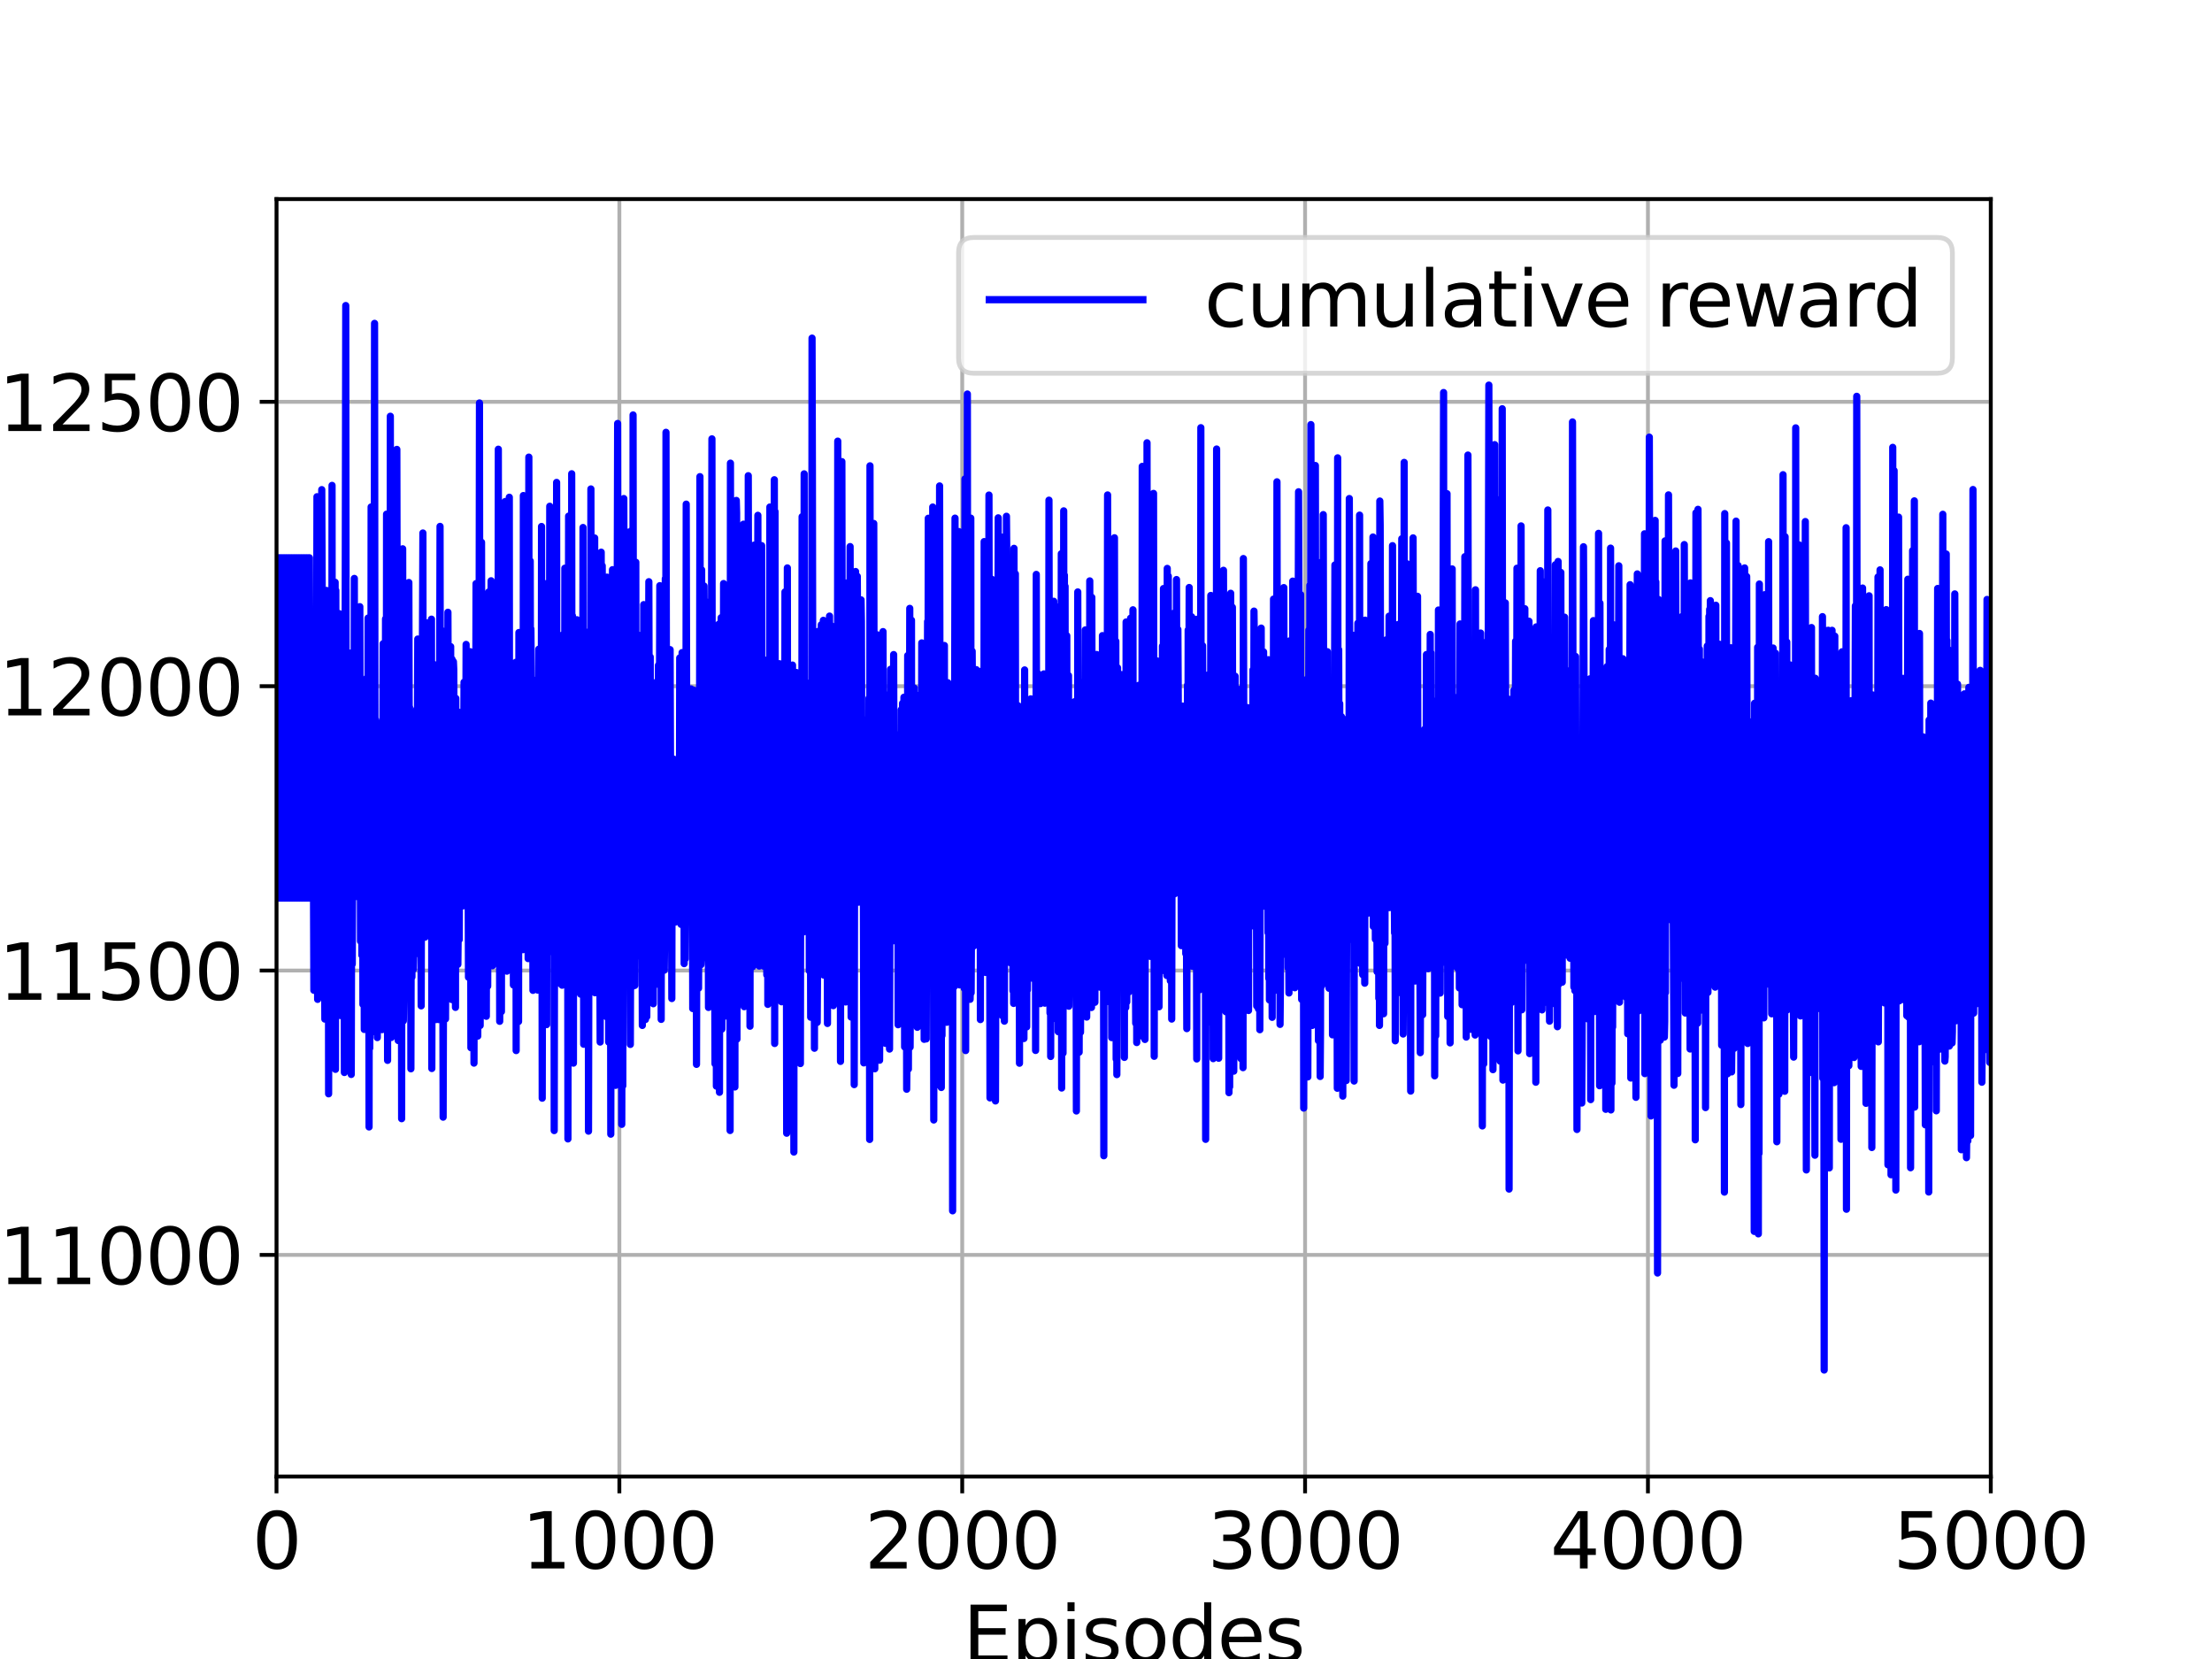 <?xml version="1.0" encoding="utf-8" standalone="no"?>
<!DOCTYPE svg PUBLIC "-//W3C//DTD SVG 1.1//EN"
  "http://www.w3.org/Graphics/SVG/1.1/DTD/svg11.dtd">
<svg height="345.6pt" version="1.1" viewBox="0 0 460.8 345.6" width="460.8pt" xmlns="http://www.w3.org/2000/svg" xmlns:xlink="http://www.w3.org/1999/xlink">
 <defs>
  <style type="text/css">*{stroke-linecap:butt;stroke-linejoin:round;}</style>
 </defs>
 <g id="figure_1">
  <g id="patch_1">
   <path d="M 0 345.6 
L 460.8 345.6 
L 460.8 0 
L 0 0 
z
" style="fill:#ffffff;"/>
  </g>
  <g id="axes_1">
   <g id="patch_2">
    <path d="M 57.6 307.584 
L 414.72 307.584 
L 414.72 41.472 
L 57.6 41.472 
z
" style="fill:#ffffff;"/>
   </g>
   <g id="matplotlib.axis_1">
    <g id="xtick_1">
     <g id="line2d_1">
      <path clip-path="url(#p6d5aa3702b)" d="M 57.6 307.584 
L 57.6 41.472 
" style="fill:none;stroke:#b0b0b0;stroke-linecap:square;stroke-width:0.8;"/>
     </g>
     <g id="line2d_2">
      <defs>
       <path d="M 0 0 
L 0 3.5 
" id="mbd94757048" style="stroke:#000000;stroke-width:0.8;"/>
      </defs>
      <g>
       <use style="stroke:#000000;stroke-width:0.8;" x="57.6" xlink:href="#mbd94757048" y="307.584"/>
      </g>
     </g>
     <g id="text_1">
      <!-- 0 -->
      <g transform="translate(52.51 326.741)scale(0.16 -0.16)">
       <defs>
        <path d="M 2034 4250 
Q 1547 4250 1301 3770 
Q 1056 3291 1056 2328 
Q 1056 1369 1301 889 
Q 1547 409 2034 409 
Q 2525 409 2770 889 
Q 3016 1369 3016 2328 
Q 3016 3291 2770 3770 
Q 2525 4250 2034 4250 
z
M 2034 4750 
Q 2819 4750 3233 4129 
Q 3647 3509 3647 2328 
Q 3647 1150 3233 529 
Q 2819 -91 2034 -91 
Q 1250 -91 836 529 
Q 422 1150 422 2328 
Q 422 3509 836 4129 
Q 1250 4750 2034 4750 
z
" id="DejaVuSans-30" transform="scale(0.016)"/>
       </defs>
       <use xlink:href="#DejaVuSans-30"/>
      </g>
     </g>
    </g>
    <g id="xtick_2">
     <g id="line2d_3">
      <path clip-path="url(#p6d5aa3702b)" d="M 129.024 307.584 
L 129.024 41.472 
" style="fill:none;stroke:#b0b0b0;stroke-linecap:square;stroke-width:0.8;"/>
     </g>
     <g id="line2d_4">
      <g>
       <use style="stroke:#000000;stroke-width:0.8;" x="129.024" xlink:href="#mbd94757048" y="307.584"/>
      </g>
     </g>
     <g id="text_2">
      <!-- 1000 -->
      <g transform="translate(108.664 326.741)scale(0.16 -0.16)">
       <defs>
        <path d="M 794 531 
L 1825 531 
L 1825 4091 
L 703 3866 
L 703 4441 
L 1819 4666 
L 2450 4666 
L 2450 531 
L 3481 531 
L 3481 0 
L 794 0 
L 794 531 
z
" id="DejaVuSans-31" transform="scale(0.016)"/>
       </defs>
       <use xlink:href="#DejaVuSans-31"/>
       <use x="63.623" xlink:href="#DejaVuSans-30"/>
       <use x="127.246" xlink:href="#DejaVuSans-30"/>
       <use x="190.869" xlink:href="#DejaVuSans-30"/>
      </g>
     </g>
    </g>
    <g id="xtick_3">
     <g id="line2d_5">
      <path clip-path="url(#p6d5aa3702b)" d="M 200.448 307.584 
L 200.448 41.472 
" style="fill:none;stroke:#b0b0b0;stroke-linecap:square;stroke-width:0.8;"/>
     </g>
     <g id="line2d_6">
      <g>
       <use style="stroke:#000000;stroke-width:0.8;" x="200.448" xlink:href="#mbd94757048" y="307.584"/>
      </g>
     </g>
     <g id="text_3">
      <!-- 2000 -->
      <g transform="translate(180.088 326.741)scale(0.16 -0.16)">
       <defs>
        <path d="M 1228 531 
L 3431 531 
L 3431 0 
L 469 0 
L 469 531 
Q 828 903 1448 1529 
Q 2069 2156 2228 2338 
Q 2531 2678 2651 2914 
Q 2772 3150 2772 3378 
Q 2772 3750 2511 3984 
Q 2250 4219 1831 4219 
Q 1534 4219 1204 4116 
Q 875 4013 500 3803 
L 500 4441 
Q 881 4594 1212 4672 
Q 1544 4750 1819 4750 
Q 2544 4750 2975 4387 
Q 3406 4025 3406 3419 
Q 3406 3131 3298 2873 
Q 3191 2616 2906 2266 
Q 2828 2175 2409 1742 
Q 1991 1309 1228 531 
z
" id="DejaVuSans-32" transform="scale(0.016)"/>
       </defs>
       <use xlink:href="#DejaVuSans-32"/>
       <use x="63.623" xlink:href="#DejaVuSans-30"/>
       <use x="127.246" xlink:href="#DejaVuSans-30"/>
       <use x="190.869" xlink:href="#DejaVuSans-30"/>
      </g>
     </g>
    </g>
    <g id="xtick_4">
     <g id="line2d_7">
      <path clip-path="url(#p6d5aa3702b)" d="M 271.872 307.584 
L 271.872 41.472 
" style="fill:none;stroke:#b0b0b0;stroke-linecap:square;stroke-width:0.8;"/>
     </g>
     <g id="line2d_8">
      <g>
       <use style="stroke:#000000;stroke-width:0.8;" x="271.872" xlink:href="#mbd94757048" y="307.584"/>
      </g>
     </g>
     <g id="text_4">
      <!-- 3000 -->
      <g transform="translate(251.512 326.741)scale(0.16 -0.16)">
       <defs>
        <path d="M 2597 2516 
Q 3050 2419 3304 2112 
Q 3559 1806 3559 1356 
Q 3559 666 3084 287 
Q 2609 -91 1734 -91 
Q 1441 -91 1130 -33 
Q 819 25 488 141 
L 488 750 
Q 750 597 1062 519 
Q 1375 441 1716 441 
Q 2309 441 2620 675 
Q 2931 909 2931 1356 
Q 2931 1769 2642 2001 
Q 2353 2234 1838 2234 
L 1294 2234 
L 1294 2753 
L 1863 2753 
Q 2328 2753 2575 2939 
Q 2822 3125 2822 3475 
Q 2822 3834 2567 4026 
Q 2313 4219 1838 4219 
Q 1578 4219 1281 4162 
Q 984 4106 628 3988 
L 628 4550 
Q 988 4650 1302 4700 
Q 1616 4750 1894 4750 
Q 2613 4750 3031 4423 
Q 3450 4097 3450 3541 
Q 3450 3153 3228 2886 
Q 3006 2619 2597 2516 
z
" id="DejaVuSans-33" transform="scale(0.016)"/>
       </defs>
       <use xlink:href="#DejaVuSans-33"/>
       <use x="63.623" xlink:href="#DejaVuSans-30"/>
       <use x="127.246" xlink:href="#DejaVuSans-30"/>
       <use x="190.869" xlink:href="#DejaVuSans-30"/>
      </g>
     </g>
    </g>
    <g id="xtick_5">
     <g id="line2d_9">
      <path clip-path="url(#p6d5aa3702b)" d="M 343.296 307.584 
L 343.296 41.472 
" style="fill:none;stroke:#b0b0b0;stroke-linecap:square;stroke-width:0.8;"/>
     </g>
     <g id="line2d_10">
      <g>
       <use style="stroke:#000000;stroke-width:0.8;" x="343.296" xlink:href="#mbd94757048" y="307.584"/>
      </g>
     </g>
     <g id="text_5">
      <!-- 4000 -->
      <g transform="translate(322.936 326.741)scale(0.16 -0.16)">
       <defs>
        <path d="M 2419 4116 
L 825 1625 
L 2419 1625 
L 2419 4116 
z
M 2253 4666 
L 3047 4666 
L 3047 1625 
L 3713 1625 
L 3713 1100 
L 3047 1100 
L 3047 0 
L 2419 0 
L 2419 1100 
L 313 1100 
L 313 1709 
L 2253 4666 
z
" id="DejaVuSans-34" transform="scale(0.016)"/>
       </defs>
       <use xlink:href="#DejaVuSans-34"/>
       <use x="63.623" xlink:href="#DejaVuSans-30"/>
       <use x="127.246" xlink:href="#DejaVuSans-30"/>
       <use x="190.869" xlink:href="#DejaVuSans-30"/>
      </g>
     </g>
    </g>
    <g id="xtick_6">
     <g id="line2d_11">
      <path clip-path="url(#p6d5aa3702b)" d="M 414.72 307.584 
L 414.72 41.472 
" style="fill:none;stroke:#b0b0b0;stroke-linecap:square;stroke-width:0.8;"/>
     </g>
     <g id="line2d_12">
      <g>
       <use style="stroke:#000000;stroke-width:0.8;" x="414.72" xlink:href="#mbd94757048" y="307.584"/>
      </g>
     </g>
     <g id="text_6">
      <!-- 5000 -->
      <g transform="translate(394.36 326.741)scale(0.16 -0.16)">
       <defs>
        <path d="M 691 4666 
L 3169 4666 
L 3169 4134 
L 1269 4134 
L 1269 2991 
Q 1406 3038 1543 3061 
Q 1681 3084 1819 3084 
Q 2600 3084 3056 2656 
Q 3513 2228 3513 1497 
Q 3513 744 3044 326 
Q 2575 -91 1722 -91 
Q 1428 -91 1123 -41 
Q 819 9 494 109 
L 494 744 
Q 775 591 1075 516 
Q 1375 441 1709 441 
Q 2250 441 2565 725 
Q 2881 1009 2881 1497 
Q 2881 1984 2565 2268 
Q 2250 2553 1709 2553 
Q 1456 2553 1204 2497 
Q 953 2441 691 2322 
L 691 4666 
z
" id="DejaVuSans-35" transform="scale(0.016)"/>
       </defs>
       <use xlink:href="#DejaVuSans-35"/>
       <use x="63.623" xlink:href="#DejaVuSans-30"/>
       <use x="127.246" xlink:href="#DejaVuSans-30"/>
       <use x="190.869" xlink:href="#DejaVuSans-30"/>
      </g>
     </g>
    </g>
    <g id="text_7">
     <!-- Episodes -->
     <g transform="translate(200.572 346.226)scale(0.16 -0.16)">
      <defs>
       <path d="M 628 4666 
L 3578 4666 
L 3578 4134 
L 1259 4134 
L 1259 2753 
L 3481 2753 
L 3481 2222 
L 1259 2222 
L 1259 531 
L 3634 531 
L 3634 0 
L 628 0 
L 628 4666 
z
" id="DejaVuSans-45" transform="scale(0.016)"/>
       <path d="M 1159 525 
L 1159 -1331 
L 581 -1331 
L 581 3500 
L 1159 3500 
L 1159 2969 
Q 1341 3281 1617 3432 
Q 1894 3584 2278 3584 
Q 2916 3584 3314 3078 
Q 3713 2572 3713 1747 
Q 3713 922 3314 415 
Q 2916 -91 2278 -91 
Q 1894 -91 1617 61 
Q 1341 213 1159 525 
z
M 3116 1747 
Q 3116 2381 2855 2742 
Q 2594 3103 2138 3103 
Q 1681 3103 1420 2742 
Q 1159 2381 1159 1747 
Q 1159 1113 1420 752 
Q 1681 391 2138 391 
Q 2594 391 2855 752 
Q 3116 1113 3116 1747 
z
" id="DejaVuSans-70" transform="scale(0.016)"/>
       <path d="M 603 3500 
L 1178 3500 
L 1178 0 
L 603 0 
L 603 3500 
z
M 603 4863 
L 1178 4863 
L 1178 4134 
L 603 4134 
L 603 4863 
z
" id="DejaVuSans-69" transform="scale(0.016)"/>
       <path d="M 2834 3397 
L 2834 2853 
Q 2591 2978 2328 3040 
Q 2066 3103 1784 3103 
Q 1356 3103 1142 2972 
Q 928 2841 928 2578 
Q 928 2378 1081 2264 
Q 1234 2150 1697 2047 
L 1894 2003 
Q 2506 1872 2764 1633 
Q 3022 1394 3022 966 
Q 3022 478 2636 193 
Q 2250 -91 1575 -91 
Q 1294 -91 989 -36 
Q 684 19 347 128 
L 347 722 
Q 666 556 975 473 
Q 1284 391 1588 391 
Q 1994 391 2212 530 
Q 2431 669 2431 922 
Q 2431 1156 2273 1281 
Q 2116 1406 1581 1522 
L 1381 1569 
Q 847 1681 609 1914 
Q 372 2147 372 2553 
Q 372 3047 722 3315 
Q 1072 3584 1716 3584 
Q 2034 3584 2315 3537 
Q 2597 3491 2834 3397 
z
" id="DejaVuSans-73" transform="scale(0.016)"/>
       <path d="M 1959 3097 
Q 1497 3097 1228 2736 
Q 959 2375 959 1747 
Q 959 1119 1226 758 
Q 1494 397 1959 397 
Q 2419 397 2687 759 
Q 2956 1122 2956 1747 
Q 2956 2369 2687 2733 
Q 2419 3097 1959 3097 
z
M 1959 3584 
Q 2709 3584 3137 3096 
Q 3566 2609 3566 1747 
Q 3566 888 3137 398 
Q 2709 -91 1959 -91 
Q 1206 -91 779 398 
Q 353 888 353 1747 
Q 353 2609 779 3096 
Q 1206 3584 1959 3584 
z
" id="DejaVuSans-6f" transform="scale(0.016)"/>
       <path d="M 2906 2969 
L 2906 4863 
L 3481 4863 
L 3481 0 
L 2906 0 
L 2906 525 
Q 2725 213 2448 61 
Q 2172 -91 1784 -91 
Q 1150 -91 751 415 
Q 353 922 353 1747 
Q 353 2572 751 3078 
Q 1150 3584 1784 3584 
Q 2172 3584 2448 3432 
Q 2725 3281 2906 2969 
z
M 947 1747 
Q 947 1113 1208 752 
Q 1469 391 1925 391 
Q 2381 391 2643 752 
Q 2906 1113 2906 1747 
Q 2906 2381 2643 2742 
Q 2381 3103 1925 3103 
Q 1469 3103 1208 2742 
Q 947 2381 947 1747 
z
" id="DejaVuSans-64" transform="scale(0.016)"/>
       <path d="M 3597 1894 
L 3597 1613 
L 953 1613 
Q 991 1019 1311 708 
Q 1631 397 2203 397 
Q 2534 397 2845 478 
Q 3156 559 3463 722 
L 3463 178 
Q 3153 47 2828 -22 
Q 2503 -91 2169 -91 
Q 1331 -91 842 396 
Q 353 884 353 1716 
Q 353 2575 817 3079 
Q 1281 3584 2069 3584 
Q 2775 3584 3186 3129 
Q 3597 2675 3597 1894 
z
M 3022 2063 
Q 3016 2534 2758 2815 
Q 2500 3097 2075 3097 
Q 1594 3097 1305 2825 
Q 1016 2553 972 2059 
L 3022 2063 
z
" id="DejaVuSans-65" transform="scale(0.016)"/>
      </defs>
      <use xlink:href="#DejaVuSans-45"/>
      <use x="63.184" xlink:href="#DejaVuSans-70"/>
      <use x="126.66" xlink:href="#DejaVuSans-69"/>
      <use x="154.443" xlink:href="#DejaVuSans-73"/>
      <use x="206.543" xlink:href="#DejaVuSans-6f"/>
      <use x="267.725" xlink:href="#DejaVuSans-64"/>
      <use x="331.201" xlink:href="#DejaVuSans-65"/>
      <use x="392.725" xlink:href="#DejaVuSans-73"/>
     </g>
    </g>
   </g>
   <g id="matplotlib.axis_2">
    <g id="ytick_1">
     <g id="line2d_13">
      <path clip-path="url(#p6d5aa3702b)" d="M 57.6 261.425 
L 414.72 261.425 
" style="fill:none;stroke:#b0b0b0;stroke-linecap:square;stroke-width:0.8;"/>
     </g>
     <g id="line2d_14">
      <defs>
       <path d="M 0 0 
L -3.5 0 
" id="m81011d8ae2" style="stroke:#000000;stroke-width:0.8;"/>
      </defs>
      <g>
       <use style="stroke:#000000;stroke-width:0.8;" x="57.6" xlink:href="#m81011d8ae2" y="261.425"/>
      </g>
     </g>
     <g id="text_8">
      <!-- 11000 -->
      <g transform="translate(-0.3 267.504)scale(0.16 -0.16)">
       <use xlink:href="#DejaVuSans-31"/>
       <use x="63.623" xlink:href="#DejaVuSans-31"/>
       <use x="127.246" xlink:href="#DejaVuSans-30"/>
       <use x="190.869" xlink:href="#DejaVuSans-30"/>
       <use x="254.492" xlink:href="#DejaVuSans-30"/>
      </g>
     </g>
    </g>
    <g id="ytick_2">
     <g id="line2d_15">
      <path clip-path="url(#p6d5aa3702b)" d="M 57.6 202.185 
L 414.72 202.185 
" style="fill:none;stroke:#b0b0b0;stroke-linecap:square;stroke-width:0.8;"/>
     </g>
     <g id="line2d_16">
      <g>
       <use style="stroke:#000000;stroke-width:0.8;" x="57.6" xlink:href="#m81011d8ae2" y="202.185"/>
      </g>
     </g>
     <g id="text_9">
      <!-- 11500 -->
      <g transform="translate(-0.3 208.264)scale(0.16 -0.16)">
       <use xlink:href="#DejaVuSans-31"/>
       <use x="63.623" xlink:href="#DejaVuSans-31"/>
       <use x="127.246" xlink:href="#DejaVuSans-35"/>
       <use x="190.869" xlink:href="#DejaVuSans-30"/>
       <use x="254.492" xlink:href="#DejaVuSans-30"/>
      </g>
     </g>
    </g>
    <g id="ytick_3">
     <g id="line2d_17">
      <path clip-path="url(#p6d5aa3702b)" d="M 57.6 142.946 
L 414.72 142.946 
" style="fill:none;stroke:#b0b0b0;stroke-linecap:square;stroke-width:0.8;"/>
     </g>
     <g id="line2d_18">
      <g>
       <use style="stroke:#000000;stroke-width:0.8;" x="57.6" xlink:href="#m81011d8ae2" y="142.946"/>
      </g>
     </g>
     <g id="text_10">
      <!-- 12000 -->
      <g transform="translate(-0.3 149.025)scale(0.16 -0.16)">
       <use xlink:href="#DejaVuSans-31"/>
       <use x="63.623" xlink:href="#DejaVuSans-32"/>
       <use x="127.246" xlink:href="#DejaVuSans-30"/>
       <use x="190.869" xlink:href="#DejaVuSans-30"/>
       <use x="254.492" xlink:href="#DejaVuSans-30"/>
      </g>
     </g>
    </g>
    <g id="ytick_4">
     <g id="line2d_19">
      <path clip-path="url(#p6d5aa3702b)" d="M 57.6 83.706 
L 414.72 83.706 
" style="fill:none;stroke:#b0b0b0;stroke-linecap:square;stroke-width:0.8;"/>
     </g>
     <g id="line2d_20">
      <g>
       <use style="stroke:#000000;stroke-width:0.8;" x="57.6" xlink:href="#m81011d8ae2" y="83.706"/>
      </g>
     </g>
     <g id="text_11">
      <!-- 12500 -->
      <g transform="translate(-0.3 89.785)scale(0.16 -0.16)">
       <use xlink:href="#DejaVuSans-31"/>
       <use x="63.623" xlink:href="#DejaVuSans-32"/>
       <use x="127.246" xlink:href="#DejaVuSans-35"/>
       <use x="190.869" xlink:href="#DejaVuSans-30"/>
       <use x="254.492" xlink:href="#DejaVuSans-30"/>
      </g>
     </g>
    </g>
    <g id="text_12">
     <!-- Cumulative Reward -->
     <g transform="translate(-7.628 252.524)rotate(-90)scale(0.16 -0.16)">
      <defs>
       <path d="M 4122 4306 
L 4122 3641 
Q 3803 3938 3442 4084 
Q 3081 4231 2675 4231 
Q 1875 4231 1450 3742 
Q 1025 3253 1025 2328 
Q 1025 1406 1450 917 
Q 1875 428 2675 428 
Q 3081 428 3442 575 
Q 3803 722 4122 1019 
L 4122 359 
Q 3791 134 3420 21 
Q 3050 -91 2638 -91 
Q 1578 -91 968 557 
Q 359 1206 359 2328 
Q 359 3453 968 4101 
Q 1578 4750 2638 4750 
Q 3056 4750 3426 4639 
Q 3797 4528 4122 4306 
z
" id="DejaVuSans-43" transform="scale(0.016)"/>
       <path d="M 544 1381 
L 544 3500 
L 1119 3500 
L 1119 1403 
Q 1119 906 1312 657 
Q 1506 409 1894 409 
Q 2359 409 2629 706 
Q 2900 1003 2900 1516 
L 2900 3500 
L 3475 3500 
L 3475 0 
L 2900 0 
L 2900 538 
Q 2691 219 2414 64 
Q 2138 -91 1772 -91 
Q 1169 -91 856 284 
Q 544 659 544 1381 
z
M 1991 3584 
L 1991 3584 
z
" id="DejaVuSans-75" transform="scale(0.016)"/>
       <path d="M 3328 2828 
Q 3544 3216 3844 3400 
Q 4144 3584 4550 3584 
Q 5097 3584 5394 3201 
Q 5691 2819 5691 2113 
L 5691 0 
L 5113 0 
L 5113 2094 
Q 5113 2597 4934 2840 
Q 4756 3084 4391 3084 
Q 3944 3084 3684 2787 
Q 3425 2491 3425 1978 
L 3425 0 
L 2847 0 
L 2847 2094 
Q 2847 2600 2669 2842 
Q 2491 3084 2119 3084 
Q 1678 3084 1418 2786 
Q 1159 2488 1159 1978 
L 1159 0 
L 581 0 
L 581 3500 
L 1159 3500 
L 1159 2956 
Q 1356 3278 1631 3431 
Q 1906 3584 2284 3584 
Q 2666 3584 2933 3390 
Q 3200 3197 3328 2828 
z
" id="DejaVuSans-6d" transform="scale(0.016)"/>
       <path d="M 603 4863 
L 1178 4863 
L 1178 0 
L 603 0 
L 603 4863 
z
" id="DejaVuSans-6c" transform="scale(0.016)"/>
       <path d="M 2194 1759 
Q 1497 1759 1228 1600 
Q 959 1441 959 1056 
Q 959 750 1161 570 
Q 1363 391 1709 391 
Q 2188 391 2477 730 
Q 2766 1069 2766 1631 
L 2766 1759 
L 2194 1759 
z
M 3341 1997 
L 3341 0 
L 2766 0 
L 2766 531 
Q 2569 213 2275 61 
Q 1981 -91 1556 -91 
Q 1019 -91 701 211 
Q 384 513 384 1019 
Q 384 1609 779 1909 
Q 1175 2209 1959 2209 
L 2766 2209 
L 2766 2266 
Q 2766 2663 2505 2880 
Q 2244 3097 1772 3097 
Q 1472 3097 1187 3025 
Q 903 2953 641 2809 
L 641 3341 
Q 956 3463 1253 3523 
Q 1550 3584 1831 3584 
Q 2591 3584 2966 3190 
Q 3341 2797 3341 1997 
z
" id="DejaVuSans-61" transform="scale(0.016)"/>
       <path d="M 1172 4494 
L 1172 3500 
L 2356 3500 
L 2356 3053 
L 1172 3053 
L 1172 1153 
Q 1172 725 1289 603 
Q 1406 481 1766 481 
L 2356 481 
L 2356 0 
L 1766 0 
Q 1100 0 847 248 
Q 594 497 594 1153 
L 594 3053 
L 172 3053 
L 172 3500 
L 594 3500 
L 594 4494 
L 1172 4494 
z
" id="DejaVuSans-74" transform="scale(0.016)"/>
       <path d="M 191 3500 
L 800 3500 
L 1894 563 
L 2988 3500 
L 3597 3500 
L 2284 0 
L 1503 0 
L 191 3500 
z
" id="DejaVuSans-76" transform="scale(0.016)"/>
       <path id="DejaVuSans-20" transform="scale(0.016)"/>
       <path d="M 2841 2188 
Q 3044 2119 3236 1894 
Q 3428 1669 3622 1275 
L 4263 0 
L 3584 0 
L 2988 1197 
Q 2756 1666 2539 1819 
Q 2322 1972 1947 1972 
L 1259 1972 
L 1259 0 
L 628 0 
L 628 4666 
L 2053 4666 
Q 2853 4666 3247 4331 
Q 3641 3997 3641 3322 
Q 3641 2881 3436 2590 
Q 3231 2300 2841 2188 
z
M 1259 4147 
L 1259 2491 
L 2053 2491 
Q 2509 2491 2742 2702 
Q 2975 2913 2975 3322 
Q 2975 3731 2742 3939 
Q 2509 4147 2053 4147 
L 1259 4147 
z
" id="DejaVuSans-52" transform="scale(0.016)"/>
       <path d="M 269 3500 
L 844 3500 
L 1563 769 
L 2278 3500 
L 2956 3500 
L 3675 769 
L 4391 3500 
L 4966 3500 
L 4050 0 
L 3372 0 
L 2619 2869 
L 1863 0 
L 1184 0 
L 269 3500 
z
" id="DejaVuSans-77" transform="scale(0.016)"/>
       <path d="M 2631 2963 
Q 2534 3019 2420 3045 
Q 2306 3072 2169 3072 
Q 1681 3072 1420 2755 
Q 1159 2438 1159 1844 
L 1159 0 
L 581 0 
L 581 3500 
L 1159 3500 
L 1159 2956 
Q 1341 3275 1631 3429 
Q 1922 3584 2338 3584 
Q 2397 3584 2469 3576 
Q 2541 3569 2628 3553 
L 2631 2963 
z
" id="DejaVuSans-72" transform="scale(0.016)"/>
      </defs>
      <use xlink:href="#DejaVuSans-43"/>
      <use x="69.824" xlink:href="#DejaVuSans-75"/>
      <use x="133.203" xlink:href="#DejaVuSans-6d"/>
      <use x="230.615" xlink:href="#DejaVuSans-75"/>
      <use x="293.994" xlink:href="#DejaVuSans-6c"/>
      <use x="321.777" xlink:href="#DejaVuSans-61"/>
      <use x="383.057" xlink:href="#DejaVuSans-74"/>
      <use x="422.266" xlink:href="#DejaVuSans-69"/>
      <use x="450.049" xlink:href="#DejaVuSans-76"/>
      <use x="509.229" xlink:href="#DejaVuSans-65"/>
      <use x="570.752" xlink:href="#DejaVuSans-20"/>
      <use x="602.539" xlink:href="#DejaVuSans-52"/>
      <use x="667.521" xlink:href="#DejaVuSans-65"/>
      <use x="729.045" xlink:href="#DejaVuSans-77"/>
      <use x="810.832" xlink:href="#DejaVuSans-61"/>
      <use x="872.111" xlink:href="#DejaVuSans-72"/>
      <use x="911.475" xlink:href="#DejaVuSans-64"/>
     </g>
    </g>
   </g>
   <g id="line2d_21">
    <path clip-path="url(#p6d5aa3702b)" d="M 57.6 116.196 
L 57.814 187.085 
L 57.886 116.196 
L 57.957 144.051 
L 58.1 187.085 
L 58.171 116.196 
L 58.243 144.051 
L 58.386 187.085 
L 58.457 116.196 
L 58.529 144.051 
L 58.671 187.085 
L 58.743 116.196 
L 58.814 144.051 
L 58.957 187.085 
L 59.028 116.196 
L 59.1 144.051 
L 59.243 187.085 
L 59.314 116.196 
L 59.386 144.051 
L 59.528 187.085 
L 59.6 116.196 
L 59.671 144.051 
L 59.814 187.085 
L 59.886 116.196 
L 59.957 144.051 
L 60.1 187.085 
L 60.171 116.196 
L 60.243 144.051 
L 60.386 187.085 
L 60.457 116.196 
L 60.528 144.051 
L 60.671 187.085 
L 60.743 116.196 
L 60.814 144.051 
L 60.957 187.085 
L 61.028 116.196 
L 61.1 144.051 
L 61.243 187.085 
L 61.314 116.196 
L 61.385 144.051 
L 61.528 187.085 
L 61.6 116.196 
L 61.671 144.051 
L 61.814 187.085 
L 61.885 116.196 
L 61.957 144.051 
L 62.1 187.085 
L 62.171 116.196 
L 62.243 144.051 
L 62.385 187.085 
L 62.457 116.196 
L 62.528 144.051 
L 62.671 187.085 
L 62.743 116.196 
L 62.814 144.051 
L 62.957 187.085 
L 63.028 116.196 
L 63.1 144.051 
L 63.242 187.085 
L 63.314 116.196 
L 63.385 144.051 
L 63.528 187.085 
L 63.6 116.196 
L 63.671 144.051 
L 63.814 187.085 
L 63.885 116.196 
L 63.957 144.051 
L 64.1 187.085 
L 64.171 116.196 
L 64.242 144.051 
L 64.385 187.085 
L 64.457 116.196 
L 64.528 144.051 
L 64.671 187.085 
L 64.742 138.027 
L 64.814 155.644 
L 64.885 182.425 
L 64.957 179.095 
L 65.028 156.005 
L 65.1 167.424 
L 65.171 147.937 
L 65.385 206.296 
L 65.528 138.907 
L 65.599 177.433 
L 65.671 150.984 
L 65.742 167.129 
L 65.814 145.658 
L 65.885 179.111 
L 66.028 103.476 
L 66.171 208.185 
L 66.314 130.475 
L 66.385 170.49 
L 66.457 165.678 
L 66.528 149.461 
L 66.599 156.823 
L 66.671 186.491 
L 66.742 179.711 
L 66.885 158.417 
L 67.028 101.998 
L 67.242 152.579 
L 67.314 153.934 
L 67.385 204.12 
L 67.457 157.881 
L 67.528 201.782 
L 67.599 197.833 
L 67.671 212.297 
L 67.814 128.084 
L 67.885 182.485 
L 68.028 122.999 
L 68.099 151.412 
L 68.171 133.84 
L 68.242 134.518 
L 68.314 185.019 
L 68.385 156.302 
L 68.456 227.865 
L 68.528 195.488 
L 68.599 155.23 
L 68.671 206.6 
L 68.742 201.719 
L 68.956 124.814 
L 69.028 213.523 
L 69.099 201.235 
L 69.171 101.114 
L 69.242 187.446 
L 69.314 175.061 
L 69.385 145.529 
L 69.456 200.736 
L 69.528 196.67 
L 69.599 129.451 
L 69.671 208.6 
L 69.742 199.548 
L 69.814 121.296 
L 69.885 222.766 
L 69.956 122.996 
L 70.028 168.367 
L 70.099 207.062 
L 70.171 176.477 
L 70.242 205.924 
L 70.313 156.319 
L 70.385 199.856 
L 70.456 199.423 
L 70.671 127.822 
L 70.956 211.555 
L 71.028 195.108 
L 71.099 205.788 
L 71.171 192.531 
L 71.242 135.129 
L 71.313 188.729 
L 71.385 179.723 
L 71.456 130.842 
L 71.528 152.975 
L 71.599 208.828 
L 71.671 189.241 
L 71.742 223.423 
L 72.028 63.648 
L 72.17 217.073 
L 72.242 156.893 
L 72.385 199.569 
L 72.528 147.519 
L 72.599 181.827 
L 72.67 160.754 
L 72.813 210.954 
L 72.956 148.458 
L 73.028 168.197 
L 73.099 136.032 
L 73.17 223.83 
L 73.313 163.018 
L 73.385 200.84 
L 73.456 183.515 
L 73.599 155.408 
L 73.67 158.356 
L 73.742 171.386 
L 73.813 120.497 
L 73.885 181.452 
L 73.956 144.741 
L 74.028 171.56 
L 74.099 150.736 
L 74.17 155.625 
L 74.242 154.507 
L 74.313 178.06 
L 74.385 174.254 
L 74.456 186.793 
L 74.527 149.626 
L 74.599 150.24 
L 74.67 180.37 
L 74.742 131.743 
L 74.813 151.878 
L 74.885 147.883 
L 74.956 126.379 
L 75.099 196.066 
L 75.242 154.223 
L 75.313 165.172 
L 75.385 198.985 
L 75.527 154.495 
L 75.599 209.229 
L 75.67 181.096 
L 75.742 178.992 
L 75.813 172.222 
L 75.885 214.454 
L 75.956 200.077 
L 76.099 147.384 
L 76.17 206.303 
L 76.242 144.027 
L 76.313 157.334 
L 76.385 141.291 
L 76.527 194.765 
L 76.599 196.311 
L 76.67 128.758 
L 76.742 163.239 
L 76.813 183.04 
L 76.884 234.765 
L 76.956 161.329 
L 77.027 218.34 
L 77.099 182.518 
L 77.17 207.428 
L 77.242 179.548 
L 77.313 105.608 
L 77.384 140.584 
L 77.456 190.146 
L 77.527 149.624 
L 77.599 194.505 
L 77.67 180.743 
L 77.813 107.052 
L 77.884 166.268 
L 77.956 143.541 
L 78.027 67.363 
L 78.17 214.995 
L 78.242 149.945 
L 78.313 197.227 
L 78.384 188.289 
L 78.456 196.782 
L 78.527 175.342 
L 78.599 216.152 
L 78.742 150.681 
L 78.813 161.268 
L 78.884 207.411 
L 78.956 181.469 
L 79.027 185.333 
L 79.241 164.823 
L 79.384 191.485 
L 79.456 156.561 
L 79.599 214.494 
L 79.813 134.09 
L 79.884 189.42 
L 79.956 178.723 
L 80.099 184.778 
L 80.17 177.991 
L 80.241 184.184 
L 80.313 128.927 
L 80.384 202.003 
L 80.456 201.677 
L 80.527 107.105 
L 80.599 180.442 
L 80.67 123.129 
L 80.741 220.897 
L 80.813 159.161 
L 80.884 180.763 
L 80.956 164.673 
L 81.027 187.381 
L 81.098 175.143 
L 81.17 132.947 
L 81.241 195.167 
L 81.313 86.708 
L 81.384 186.785 
L 81.456 176.077 
L 81.527 216.124 
L 81.598 196.297 
L 81.741 211.314 
L 81.884 159.111 
L 81.956 187.188 
L 82.098 178.704 
L 82.17 178.747 
L 82.241 179.078 
L 82.313 169.857 
L 82.384 133.03 
L 82.456 162.017 
L 82.527 127.662 
L 82.598 196.912 
L 82.67 93.615 
L 82.813 165.122 
L 82.956 216.762 
L 83.027 197.738 
L 83.098 208.345 
L 83.17 165.772 
L 83.241 172.742 
L 83.313 194.706 
L 83.384 148.857 
L 83.455 198.947 
L 83.527 150.212 
L 83.598 174.112 
L 83.67 233.045 
L 83.741 139.706 
L 83.813 181.162 
L 83.884 114.324 
L 84.027 212.667 
L 84.098 207.127 
L 84.17 141.328 
L 84.241 205.743 
L 84.384 137.85 
L 84.527 179.507 
L 84.67 129.048 
L 84.741 139.879 
L 84.884 193.963 
L 84.955 188.867 
L 85.027 188.539 
L 85.098 185.502 
L 85.17 121.345 
L 85.241 149.708 
L 85.313 147.303 
L 85.384 175.868 
L 85.455 167.258 
L 85.527 165.632 
L 85.598 222.654 
L 85.741 158.313 
L 85.812 203.529 
L 85.884 180.356 
L 85.955 183.414 
L 86.027 162.417 
L 86.098 201.944 
L 86.17 198.346 
L 86.241 198.03 
L 86.312 198.961 
L 86.527 160.367 
L 86.598 153.354 
L 86.741 188.535 
L 86.812 147.736 
L 86.884 176.51 
L 87.027 133.124 
L 87.17 189.584 
L 87.241 189.502 
L 87.312 162.258 
L 87.384 173.825 
L 87.455 187.092 
L 87.598 157.167 
L 87.741 209.541 
L 87.812 181.025 
L 88.098 111.032 
L 88.169 188.495 
L 88.241 186.069 
L 88.312 151.926 
L 88.384 155.632 
L 88.527 195.236 
L 88.669 152.963 
L 88.741 158.665 
L 88.812 150.53 
L 88.884 129.74 
L 88.955 130.266 
L 89.098 189.188 
L 89.169 167.672 
L 89.241 168.758 
L 89.312 186.772 
L 89.384 165.118 
L 89.455 165.942 
L 89.527 178.89 
L 89.598 167.555 
L 89.669 180.3 
L 89.741 158.302 
L 89.812 182.344 
L 89.884 128.982 
L 89.955 222.591 
L 90.026 191.29 
L 90.098 206.37 
L 90.312 138.364 
L 90.455 172.647 
L 90.526 145.879 
L 90.812 212.39 
L 90.884 165.11 
L 90.955 193.784 
L 91.026 189.876 
L 91.098 199.495 
L 91.312 188.319 
L 91.384 212.393 
L 91.455 198.63 
L 91.669 109.657 
L 91.741 160.12 
L 91.812 149.68 
L 91.884 167.71 
L 91.955 166.544 
L 92.026 168.213 
L 92.098 131.379 
L 92.312 232.724 
L 92.383 208.556 
L 92.455 201.368 
L 92.526 209.623 
L 92.598 151.714 
L 92.812 212.26 
L 93.098 148.39 
L 93.169 183.929 
L 93.312 127.544 
L 93.526 192.395 
L 93.598 154.841 
L 93.669 190.113 
L 93.741 170.827 
L 93.883 134.698 
L 93.955 185.865 
L 94.026 185.125 
L 94.098 208.221 
L 94.169 137.342 
L 94.241 157.463 
L 94.383 193.236 
L 94.455 137.843 
L 94.526 139.429 
L 94.669 178.503 
L 94.812 154.226 
L 94.883 209.858 
L 94.955 145.477 
L 95.026 173.853 
L 95.098 170.584 
L 95.24 188.176 
L 95.312 167.038 
L 95.383 200.896 
L 95.455 193.967 
L 95.526 148.342 
L 95.669 195.739 
L 95.812 155.404 
L 95.883 186.426 
L 95.955 183.785 
L 96.026 182.152 
L 96.098 184.835 
L 96.169 176.591 
L 96.24 153.097 
L 96.455 188.711 
L 96.669 142.116 
L 96.74 151.927 
L 96.812 176.688 
L 96.883 175.834 
L 96.955 184.238 
L 97.097 134.244 
L 97.169 173.933 
L 97.24 165.618 
L 97.312 184.097 
L 97.383 178.258 
L 97.455 165.761 
L 97.597 203.586 
L 97.669 171.161 
L 97.74 198.952 
L 97.955 135.757 
L 98.097 218.259 
L 98.24 166.715 
L 98.312 178.488 
L 98.383 175.8 
L 98.455 182.716 
L 98.526 148.756 
L 98.597 148.954 
L 98.669 148.375 
L 98.74 221.469 
L 98.883 155.76 
L 99.026 185.593 
L 99.169 121.574 
L 99.24 187.795 
L 99.312 165.424 
L 99.383 162.357 
L 99.454 164.723 
L 99.526 215.838 
L 99.669 160.165 
L 99.74 178.32 
L 99.883 83.944 
L 100.026 213.634 
L 100.097 155.668 
L 100.169 169.629 
L 100.312 112.968 
L 100.454 198.428 
L 100.669 138.764 
L 100.74 205.642 
L 100.812 152.771 
L 100.883 166.873 
L 100.954 165.013 
L 101.026 156.78 
L 101.097 173.331 
L 101.169 129.111 
L 101.24 145.327 
L 101.311 211.708 
L 101.454 135.75 
L 101.597 205.44 
L 101.811 123.311 
L 101.954 189.387 
L 102.026 175.689 
L 102.169 194.754 
L 102.311 120.982 
L 102.383 187.49 
L 102.454 131.968 
L 102.526 162.399 
L 102.597 201.177 
L 102.811 150.623 
L 102.883 165.823 
L 102.954 128.5 
L 103.026 192.457 
L 103.097 182.724 
L 103.169 157.196 
L 103.24 161.617 
L 103.311 191.223 
L 103.383 168.078 
L 103.454 173.362 
L 103.526 172.79 
L 103.597 186.047 
L 103.668 179.226 
L 103.74 162.318 
L 103.811 93.577 
L 103.883 186.62 
L 103.954 162.067 
L 104.026 172.473 
L 104.097 212.761 
L 104.168 152.6 
L 104.24 207.8 
L 104.311 125.922 
L 104.383 133.543 
L 104.454 210.741 
L 104.526 157.17 
L 104.597 162.805 
L 104.668 164.221 
L 104.74 158.227 
L 104.811 185.71 
L 104.883 179.123 
L 104.954 148.012 
L 105.026 178.18 
L 105.097 166.675 
L 105.168 179.257 
L 105.24 104.475 
L 105.311 183.087 
L 105.383 168.815 
L 105.526 137.361 
L 105.597 202.312 
L 105.668 192.863 
L 105.74 107.025 
L 105.811 182.106 
L 105.883 140.99 
L 106.025 177.067 
L 106.097 103.585 
L 106.168 200.917 
L 106.24 148.33 
L 106.311 148.646 
L 106.383 146.309 
L 106.525 180.787 
L 106.597 171.095 
L 106.668 191.972 
L 106.811 167.049 
L 106.954 205.197 
L 107.097 169.498 
L 107.168 182.742 
L 107.24 172.336 
L 107.311 145.353 
L 107.383 192.087 
L 107.454 137.971 
L 107.525 218.854 
L 107.597 143.534 
L 107.668 183.019 
L 107.74 151.689 
L 107.882 193.313 
L 107.954 175.505 
L 108.025 212.8 
L 108.097 131.762 
L 108.168 158.44 
L 108.24 181.317 
L 108.311 143.891 
L 108.382 164.508 
L 108.454 143.172 
L 108.525 163.874 
L 108.597 135.065 
L 108.74 181.237 
L 108.811 176.066 
L 108.882 138.188 
L 108.954 197.833 
L 109.025 103.23 
L 109.097 155.185 
L 109.168 177.468 
L 109.24 145.341 
L 109.311 160.57 
L 109.454 175.583 
L 109.525 162.248 
L 109.597 170.505 
L 109.668 162.348 
L 109.74 181.392 
L 109.882 143.526 
L 109.954 136.422 
L 110.025 199.696 
L 110.097 175.152 
L 110.168 95.225 
L 110.239 175.128 
L 110.311 168.118 
L 110.454 116.858 
L 110.525 148.143 
L 110.597 131.006 
L 110.739 148.837 
L 110.811 182.788 
L 110.882 150 
L 111.025 206.312 
L 111.097 141.644 
L 111.168 169.894 
L 111.239 163.876 
L 111.311 163.989 
L 111.382 190.376 
L 111.454 163.39 
L 111.525 174.539 
L 111.597 183.785 
L 111.739 161.655 
L 111.811 187.741 
L 111.954 144.212 
L 112.025 206.261 
L 112.097 201.929 
L 112.239 135.233 
L 112.382 148.405 
L 112.525 184.525 
L 112.596 182.464 
L 112.668 174.27 
L 112.739 182.539 
L 112.811 109.675 
L 112.954 228.774 
L 113.096 153.255 
L 113.168 177.411 
L 113.239 188.187 
L 113.311 160.617 
L 113.382 164.383 
L 113.454 152.433 
L 113.525 173.984 
L 113.596 166.945 
L 113.739 121.595 
L 113.882 213.443 
L 113.954 150.617 
L 114.025 191.029 
L 114.096 190.281 
L 114.168 156.662 
L 114.239 188.917 
L 114.311 159.634 
L 114.382 198.275 
L 114.525 105.462 
L 114.668 185.758 
L 114.739 122.817 
L 114.882 181.021 
L 114.953 146.701 
L 115.025 178.416 
L 115.096 126.65 
L 115.168 150.03 
L 115.239 183.582 
L 115.311 144.984 
L 115.382 147.321 
L 115.453 235.521 
L 115.596 148.446 
L 115.668 139.213 
L 115.811 191.555 
L 115.882 189.495 
L 115.953 100.494 
L 116.025 198.908 
L 116.096 165.012 
L 116.168 154.435 
L 116.311 184.738 
L 116.453 169.189 
L 116.525 200.263 
L 116.596 197.439 
L 116.668 194.777 
L 116.739 155.906 
L 116.81 204.967 
L 116.882 171.066 
L 116.953 189.701 
L 117.025 167.025 
L 117.096 205.243 
L 117.239 132.256 
L 117.31 141.094 
L 117.453 190.676 
L 117.525 159.917 
L 117.596 193.759 
L 117.668 118.364 
L 117.739 172.91 
L 117.81 156.399 
L 117.882 191.89 
L 117.953 180.378 
L 118.025 166.493 
L 118.096 177.301 
L 118.168 147.003 
L 118.239 160.063 
L 118.31 237.258 
L 118.453 107.518 
L 118.525 136.217 
L 118.596 179.208 
L 118.668 141.913 
L 118.81 201.495 
L 118.953 139.734 
L 119.025 197.921 
L 119.096 98.692 
L 119.167 190.296 
L 119.239 128.249 
L 119.453 221.473 
L 119.525 133.028 
L 119.596 165.551 
L 119.667 162.418 
L 119.739 141.129 
L 119.81 201.454 
L 119.882 153.582 
L 119.953 204.469 
L 120.167 129.098 
L 120.31 200.591 
L 120.453 136.895 
L 120.596 157.359 
L 120.667 146.499 
L 120.882 168.533 
L 120.953 207.101 
L 121.025 195.411 
L 121.096 170.249 
L 121.167 171.127 
L 121.239 168.597 
L 121.31 183.29 
L 121.382 163.992 
L 121.453 109.886 
L 121.596 217.539 
L 121.667 214.623 
L 121.739 176.689 
L 121.81 210.138 
L 122.024 145.697 
L 122.096 210.933 
L 122.167 131.695 
L 122.239 139.333 
L 122.31 132.057 
L 122.382 165.801 
L 122.453 153.232 
L 122.524 161.385 
L 122.596 235.642 
L 122.739 163.416 
L 122.81 194.872 
L 122.882 181.686 
L 122.953 191.041 
L 123.024 174.404 
L 123.096 101.856 
L 123.167 170.5 
L 123.239 166.536 
L 123.31 197.555 
L 123.453 137.383 
L 123.524 193.323 
L 123.739 125.018 
L 123.81 164.013 
L 123.881 112.069 
L 123.953 206.816 
L 124.024 173.345 
L 124.096 136.632 
L 124.167 160.776 
L 124.239 153.104 
L 124.31 135.355 
L 124.381 202.198 
L 124.453 132.268 
L 124.524 187.44 
L 124.596 154.194 
L 124.667 155.487 
L 124.739 160.524 
L 124.81 155.582 
L 125.024 217.079 
L 125.239 115.029 
L 125.31 161.416 
L 125.381 135.957 
L 125.453 117.852 
L 125.667 178.474 
L 125.738 167.048 
L 125.81 200.951 
L 125.953 130.819 
L 126.024 192.808 
L 126.096 184.182 
L 126.167 174.333 
L 126.238 174.923 
L 126.31 211.782 
L 126.381 197.123 
L 126.453 120.228 
L 126.524 150.899 
L 126.667 184.691 
L 126.738 174.876 
L 126.81 217.092 
L 126.953 150.916 
L 127.024 188.024 
L 127.096 127.579 
L 127.238 236.27 
L 127.381 147.376 
L 127.453 157.46 
L 127.596 118.674 
L 127.81 189.103 
L 127.881 188.196 
L 127.953 138.135 
L 128.024 165.311 
L 128.095 185.732 
L 128.167 146.414 
L 128.238 226.1 
L 128.31 147.591 
L 128.381 153.106 
L 128.453 174.855 
L 128.667 88.218 
L 128.81 211.634 
L 128.881 191.169 
L 128.953 130.556 
L 129.024 182.038 
L 129.095 180.099 
L 129.238 149.907 
L 129.31 184.62 
L 129.453 124.675 
L 129.524 234.224 
L 129.595 204.583 
L 129.667 184.59 
L 129.738 226.194 
L 129.953 103.855 
L 130.095 169.277 
L 130.167 166.491 
L 130.238 142.262 
L 130.381 187.951 
L 130.452 126.691 
L 130.595 175.113 
L 130.667 110.855 
L 130.738 204.769 
L 130.81 167.924 
L 130.881 168.242 
L 130.952 157.805 
L 131.024 174.026 
L 131.095 147.014 
L 131.31 217.574 
L 131.452 171.834 
L 131.524 110.562 
L 131.595 192.664 
L 131.667 115.607 
L 131.81 205.452 
L 131.881 86.441 
L 132.024 204.691 
L 132.095 127.257 
L 132.238 205.289 
L 132.452 117.12 
L 132.524 199.302 
L 132.595 135.954 
L 132.667 157.734 
L 132.738 144.994 
L 132.881 176.175 
L 133.024 132.328 
L 133.167 195.15 
L 133.309 160.55 
L 133.381 183.179 
L 133.452 173.048 
L 133.524 178.014 
L 133.595 147.148 
L 133.809 213.62 
L 133.881 143.686 
L 133.952 174.522 
L 134.024 178.75 
L 134.095 125.954 
L 134.167 180.099 
L 134.238 180.093 
L 134.309 158.7 
L 134.381 159.002 
L 134.452 212.387 
L 134.524 159.313 
L 134.595 162.256 
L 134.666 137.671 
L 134.738 211.787 
L 134.809 176.931 
L 134.881 196.751 
L 135.166 121.177 
L 135.309 178.24 
L 135.452 136.853 
L 135.595 190.48 
L 135.666 144.257 
L 135.809 197.596 
L 135.881 164.626 
L 135.952 165.951 
L 136.024 173.963 
L 136.095 209.097 
L 136.166 154.704 
L 136.238 161.352 
L 136.381 142.239 
L 136.595 196.373 
L 136.666 180.265 
L 136.809 205.027 
L 136.952 145.648 
L 137.023 158.82 
L 137.095 184.575 
L 137.166 138.59 
L 137.238 189.106 
L 137.452 122.004 
L 137.523 180.168 
L 137.595 134.567 
L 137.666 151.901 
L 137.738 212.358 
L 137.809 164.303 
L 137.881 199.299 
L 138.023 136.338 
L 138.238 182.315 
L 138.309 144.591 
L 138.381 202.111 
L 138.452 194.563 
L 138.595 120.552 
L 138.666 185.731 
L 138.738 90.058 
L 138.881 172.662 
L 138.952 175.061 
L 139.095 143.335 
L 139.166 196.496 
L 139.238 149.382 
L 139.309 185.867 
L 139.38 157.98 
L 139.452 183.637 
L 139.523 180.075 
L 139.595 135.329 
L 139.666 155.964 
L 139.88 184.997 
L 139.952 208.016 
L 140.023 169.601 
L 140.095 183.158 
L 140.38 158.157 
L 140.452 188.862 
L 140.523 176.392 
L 140.595 164.891 
L 140.738 192.074 
L 140.809 188.278 
L 140.88 160.463 
L 140.952 161.268 
L 141.095 167.649 
L 141.309 190.32 
L 141.38 159.154 
L 141.452 162.099 
L 141.523 177.38 
L 141.595 137.055 
L 141.666 173.806 
L 141.737 167.117 
L 141.88 192.571 
L 142.095 135.947 
L 142.166 173.991 
L 142.237 152.146 
L 142.38 181.039 
L 142.452 155.087 
L 142.523 200.743 
L 142.595 164.688 
L 142.737 199.765 
L 142.88 174.719 
L 142.952 105.021 
L 143.095 170.308 
L 143.166 169.07 
L 143.237 171.382 
L 143.309 168.406 
L 143.452 151.354 
L 143.523 186.642 
L 143.594 172.017 
L 143.666 187.656 
L 143.737 174.81 
L 143.809 184.586 
L 143.88 178.964 
L 143.952 143.511 
L 144.023 192.16 
L 144.094 175.807 
L 144.166 173.992 
L 144.237 167.202 
L 144.309 210.104 
L 144.38 145.026 
L 144.452 200.696 
L 144.523 143.77 
L 144.594 203.771 
L 144.666 152.443 
L 144.809 197.25 
L 144.88 192.589 
L 144.952 199.126 
L 145.023 153.143 
L 145.094 221.725 
L 145.166 191.788 
L 145.38 159.721 
L 145.452 170.95 
L 145.523 205.859 
L 145.594 186.321 
L 145.666 197.879 
L 145.809 99.291 
L 146.023 200.964 
L 146.094 199.5 
L 146.166 118.715 
L 146.237 177.22 
L 146.309 154.84 
L 146.38 142.879 
L 146.451 162.734 
L 146.523 150.216 
L 146.594 159.166 
L 146.666 122.07 
L 146.737 132.835 
L 146.809 199.435 
L 146.88 125.188 
L 147.023 183.141 
L 147.094 165.841 
L 147.166 179.709 
L 147.237 132.1 
L 147.38 175.101 
L 147.451 172.367 
L 147.523 178.606 
L 147.594 209.872 
L 147.737 157.626 
L 147.809 179.141 
L 147.88 176.186 
L 148.023 149.989 
L 148.094 183.608 
L 148.308 91.42 
L 148.38 161.73 
L 148.451 143.33 
L 148.594 182.779 
L 148.666 169.849 
L 148.737 161.923 
L 148.951 221.613 
L 149.166 141.836 
L 149.237 226.264 
L 149.38 160.017 
L 149.451 150.22 
L 149.666 193.224 
L 149.737 130.031 
L 149.808 146.961 
L 149.88 227.548 
L 149.951 159.891 
L 150.023 167.792 
L 150.094 212.468 
L 150.237 128.672 
L 150.38 214.379 
L 150.523 179.048 
L 150.594 190.081 
L 150.737 121.563 
L 150.808 192.841 
L 150.88 143.135 
L 151.023 211.684 
L 151.094 198.33 
L 151.165 142.456 
L 151.237 156.169 
L 151.308 210.221 
L 151.38 196.67 
L 151.523 159.987 
L 151.594 124.506 
L 151.665 181.135 
L 151.737 167.866 
L 151.88 156.015 
L 151.951 172.561 
L 152.023 140.036 
L 152.094 235.504 
L 152.165 96.48 
L 152.237 152.993 
L 152.308 168.407 
L 152.451 136.755 
L 152.522 161.268 
L 152.594 147.004 
L 152.665 106.103 
L 152.808 174.551 
L 152.88 177.741 
L 152.951 187.022 
L 153.022 149.777 
L 153.094 226.438 
L 153.165 141.946 
L 153.237 184.595 
L 153.308 180.984 
L 153.38 104.246 
L 153.451 106.838 
L 153.522 216.465 
L 153.594 116.355 
L 153.665 173.023 
L 153.737 158.753 
L 153.808 163.195 
L 153.88 116.378 
L 154.022 194.598 
L 154.094 172.608 
L 154.165 175.867 
L 154.38 135.87 
L 154.451 186.694 
L 154.522 162.772 
L 154.594 129.445 
L 154.808 179.046 
L 154.879 109.195 
L 155.022 209.712 
L 155.308 117.178 
L 155.379 178.895 
L 155.451 163.414 
L 155.522 205.96 
L 155.594 187.836 
L 155.737 167.32 
L 155.808 193.008 
L 155.879 99.096 
L 156.022 171.764 
L 156.165 152.45 
L 156.237 213.782 
L 156.308 156.883 
L 156.379 188.277 
L 156.451 158.581 
L 156.522 186.531 
L 156.594 129.941 
L 156.665 154.495 
L 156.737 128.149 
L 156.808 201.376 
L 156.879 174.498 
L 156.951 166.647 
L 157.094 113.562 
L 157.236 197.315 
L 157.308 195.99 
L 157.451 157.387 
L 157.522 177.809 
L 157.594 155.802 
L 157.665 193.635 
L 157.879 107.35 
L 157.951 169.083 
L 158.022 135.475 
L 158.165 201.24 
L 158.236 168.512 
L 158.308 161.944 
L 158.451 182.228 
L 158.522 136.099 
L 158.594 191.133 
L 158.665 113.659 
L 158.736 199.78 
L 158.808 171.221 
L 158.879 196.995 
L 159.022 159.435 
L 159.094 201.265 
L 159.236 157.716 
L 159.308 194.217 
L 159.379 188.828 
L 159.593 167.145 
L 159.665 154.856 
L 159.736 203.083 
L 159.808 177.903 
L 159.879 137.438 
L 159.951 209.228 
L 160.022 151.15 
L 160.093 176.697 
L 160.165 154.006 
L 160.236 197.593 
L 160.379 105.619 
L 160.451 109.674 
L 160.522 119.396 
L 160.736 189.653 
L 160.808 172.217 
L 160.879 177.344 
L 160.951 172.432 
L 161.093 140.856 
L 161.165 195.671 
L 161.308 99.938 
L 161.379 217.379 
L 161.45 106.557 
L 161.522 199.906 
L 161.593 143.477 
L 161.665 182.981 
L 161.736 148.724 
L 161.879 200.33 
L 161.95 192.641 
L 162.022 152.273 
L 162.093 164.781 
L 162.236 201.992 
L 162.379 138.26 
L 162.45 181.383 
L 162.522 155.659 
L 162.593 194.27 
L 162.665 190.719 
L 162.736 182.754 
L 162.808 208.687 
L 162.879 170.464 
L 162.95 187.772 
L 163.022 166.897 
L 163.093 192.112 
L 163.236 158.903 
L 163.308 158.835 
L 163.379 154.751 
L 163.45 194.684 
L 163.522 123.305 
L 163.593 183.15 
L 163.736 130.422 
L 163.879 236.071 
L 164.022 118.305 
L 164.093 189.28 
L 164.165 161.74 
L 164.236 171.034 
L 164.307 149.348 
L 164.379 182.67 
L 164.45 178.861 
L 164.522 169.172 
L 164.593 169.937 
L 164.665 182.047 
L 164.807 143.196 
L 164.95 197.538 
L 165.093 138.545 
L 165.165 179.584 
L 165.236 140.101 
L 165.379 239.995 
L 165.45 141.118 
L 165.522 206.199 
L 165.593 176.062 
L 165.665 173.228 
L 165.736 196.483 
L 165.807 188.812 
L 165.879 140.087 
L 165.95 207.334 
L 166.022 197.788 
L 166.093 203.332 
L 166.164 153.805 
L 166.236 192.856 
L 166.307 147.269 
L 166.45 209.947 
L 166.593 153.478 
L 166.736 221.562 
L 166.807 172.194 
L 166.879 177.666 
L 166.95 157.03 
L 167.022 173.104 
L 167.093 107.634 
L 167.236 193.328 
L 167.307 165.604 
L 167.379 180.509 
L 167.45 194.122 
L 167.522 98.708 
L 167.593 179.193 
L 167.664 172.633 
L 167.736 166.161 
L 167.807 183.156 
L 167.879 157.473 
L 168.093 192.583 
L 168.164 173.366 
L 168.236 192.666 
L 168.307 189.437 
L 168.521 161.022 
L 168.593 202.242 
L 168.736 149.657 
L 168.879 211.906 
L 168.95 142.015 
L 169.021 196.529 
L 169.093 178.45 
L 169.164 70.437 
L 169.236 97.796 
L 169.379 186.151 
L 169.45 139.384 
L 169.521 144.666 
L 169.593 165.229 
L 169.664 218.369 
L 169.736 157.395 
L 169.807 166.168 
L 169.879 202.621 
L 170.021 152.828 
L 170.236 212.988 
L 170.307 202.891 
L 170.378 131.546 
L 170.521 198.935 
L 170.593 163.218 
L 170.664 170.243 
L 170.736 169.55 
L 170.807 145.272 
L 170.95 192.984 
L 171.093 130.142 
L 171.236 189.829 
L 171.521 129.223 
L 171.593 203.134 
L 171.664 192.449 
L 171.807 148.065 
L 171.878 196.47 
L 171.95 170.142 
L 172.021 192.688 
L 172.093 162.592 
L 172.164 170.748 
L 172.236 150.74 
L 172.378 213.207 
L 172.45 132.335 
L 172.521 205.712 
L 172.593 159.217 
L 172.664 167.713 
L 172.735 172.079 
L 172.807 128.341 
L 172.95 201.184 
L 173.093 150.994 
L 173.164 192.621 
L 173.235 130.383 
L 173.378 195.217 
L 173.45 167.339 
L 173.521 175.139 
L 173.593 209.498 
L 173.664 136.731 
L 173.735 175.654 
L 173.807 159.896 
L 173.878 166.954 
L 173.95 182.792 
L 174.164 147.407 
L 174.307 189.886 
L 174.45 166.981 
L 174.521 91.892 
L 174.593 134.281 
L 174.664 120.492 
L 174.735 132.529 
L 174.95 204.921 
L 175.021 144.08 
L 175.092 221.109 
L 175.164 165.74 
L 175.235 191.18 
L 175.378 96.159 
L 175.521 192.012 
L 175.592 184.569 
L 175.664 126.189 
L 175.807 190.302 
L 175.878 177.405 
L 176.021 192.333 
L 176.092 179.301 
L 176.164 208.732 
L 176.307 121.452 
L 176.378 172.24 
L 176.45 153.479 
L 176.592 201.904 
L 176.664 126.913 
L 176.735 188.814 
L 176.807 169.752 
L 176.878 163.173 
L 176.95 200.134 
L 177.092 113.861 
L 177.307 211.877 
L 177.449 152.398 
L 177.592 179.63 
L 177.664 162.708 
L 177.735 165.263 
L 177.807 177.012 
L 177.878 127.318 
L 177.949 225.947 
L 178.021 181.197 
L 178.235 119.057 
L 178.378 184.759 
L 178.449 183.917 
L 178.521 177.178 
L 178.592 120.062 
L 178.664 132.777 
L 178.878 187.935 
L 178.949 158.851 
L 179.021 186.28 
L 179.092 142.909 
L 179.164 171.482 
L 179.235 139.127 
L 179.306 184.229 
L 179.378 124.96 
L 179.449 129.57 
L 179.592 182.375 
L 179.664 170.413 
L 179.735 177.105 
L 179.806 164.634 
L 179.949 221.422 
L 180.021 187.698 
L 180.092 208.073 
L 180.164 196.514 
L 180.306 149.987 
L 180.378 167.325 
L 180.449 153.454 
L 180.521 176.143 
L 180.592 161.968 
L 180.664 217.431 
L 180.735 173.246 
L 180.806 191.686 
L 180.878 165.852 
L 180.949 196.716 
L 181.021 145.464 
L 181.092 169.377 
L 181.164 237.37 
L 181.235 97.032 
L 181.306 160.173 
L 181.449 206.16 
L 181.592 184.311 
L 181.663 187.369 
L 181.735 184.497 
L 181.878 163.013 
L 181.949 221.742 
L 182.021 109.048 
L 182.235 222.649 
L 182.306 170.679 
L 182.378 204.122 
L 182.449 155.585 
L 182.521 162.127 
L 182.735 203.282 
L 182.806 132.249 
L 182.878 165.954 
L 182.949 142.99 
L 183.021 192.619 
L 183.092 178.133 
L 183.163 137.644 
L 183.235 220.872 
L 183.306 204.169 
L 183.378 198.128 
L 183.449 164.952 
L 183.521 192.161 
L 183.592 146.867 
L 183.735 198.357 
L 183.806 156.102 
L 183.878 204.546 
L 183.949 131.571 
L 184.02 166.649 
L 184.092 146.492 
L 184.163 156.632 
L 184.235 204.636 
L 184.306 180.51 
L 184.449 217.35 
L 184.663 152.038 
L 184.735 144.796 
L 184.806 213.463 
L 184.878 181.603 
L 184.949 190.263 
L 185.02 147.093 
L 185.092 176.74 
L 185.163 155.728 
L 185.306 218.541 
L 185.52 139.421 
L 185.592 165.884 
L 185.663 148.597 
L 185.735 175.354 
L 185.878 147.592 
L 186.092 195.983 
L 186.163 136.359 
L 186.306 185.872 
L 186.52 163.673 
L 186.592 192.363 
L 186.663 189.648 
L 186.735 153.065 
L 186.806 185.531 
L 186.877 172.881 
L 186.949 155.957 
L 187.02 161.521 
L 187.092 213.474 
L 187.306 163.714 
L 187.377 185.135 
L 187.592 166.116 
L 187.663 203.826 
L 187.735 147.862 
L 187.806 167.937 
L 187.877 191.721 
L 188.02 146.503 
L 188.092 155.671 
L 188.234 186.252 
L 188.306 145.249 
L 188.449 218.098 
L 188.52 157.116 
L 188.663 217.333 
L 188.806 183.35 
L 188.877 226.908 
L 188.949 219.454 
L 189.092 136.56 
L 189.234 222.712 
L 189.306 194.25 
L 189.377 200.227 
L 189.52 126.733 
L 189.592 218.151 
L 189.663 202.951 
L 189.877 129.196 
L 189.949 208.151 
L 190.02 198.598 
L 190.092 210.84 
L 190.234 175.925 
L 190.306 148.955 
L 190.377 165.48 
L 190.449 143.321 
L 190.52 178.87 
L 190.591 166.205 
L 190.734 179.587 
L 190.877 161.311 
L 191.091 214.006 
L 191.234 145.522 
L 191.306 197.983 
L 191.377 185.206 
L 191.449 186.895 
L 191.52 144.821 
L 191.591 154.454 
L 191.663 206.454 
L 191.806 144.613 
L 191.877 149.938 
L 191.949 174.924 
L 192.02 133.924 
L 192.306 211.363 
L 192.377 157.328 
L 192.449 180.033 
L 192.52 216.511 
L 192.591 214.12 
L 192.663 161.099 
L 192.734 184.067 
L 192.877 144.546 
L 192.948 216.427 
L 193.02 186.434 
L 193.234 129.46 
L 193.306 167.278 
L 193.377 107.965 
L 193.448 139.097 
L 193.52 131.617 
L 193.663 192.334 
L 193.734 197.24 
L 193.806 126.362 
L 193.877 182.875 
L 193.948 173.471 
L 194.02 137.102 
L 194.091 148.801 
L 194.163 136.633 
L 194.234 172.813 
L 194.306 105.623 
L 194.52 233.314 
L 194.663 155.895 
L 194.734 183.383 
L 194.806 175.98 
L 194.877 171.496 
L 194.948 204.291 
L 195.02 127.857 
L 195.091 211.395 
L 195.163 185.68 
L 195.234 158.814 
L 195.377 225.959 
L 195.448 215.765 
L 195.52 109.66 
L 195.591 157.784 
L 195.663 177.432 
L 195.734 101.228 
L 195.805 141.1 
L 195.877 209.549 
L 195.948 147.318 
L 196.02 150.726 
L 196.091 226.545 
L 196.163 175.874 
L 196.234 215.724 
L 196.305 143.33 
L 196.377 177.751 
L 196.52 154.887 
L 196.591 194.68 
L 196.663 178.655 
L 196.734 134.467 
L 196.805 193.244 
L 196.877 190.191 
L 196.948 172.731 
L 197.02 181.3 
L 197.091 183.228 
L 197.234 212.961 
L 197.305 161.848 
L 197.377 188.942 
L 197.448 142.22 
L 197.52 153.72 
L 197.662 174.797 
L 197.734 165.307 
L 197.805 202.546 
L 197.877 145.601 
L 197.948 201.229 
L 198.02 161.143 
L 198.091 166.443 
L 198.162 162.056 
L 198.305 193.719 
L 198.377 163.624 
L 198.448 252.239 
L 198.52 151.318 
L 198.591 167.902 
L 198.662 158.613 
L 198.734 205.591 
L 198.805 180.203 
L 198.948 107.935 
L 199.02 201.375 
L 199.091 160.014 
L 199.162 173.104 
L 199.305 161.454 
L 199.377 204.676 
L 199.448 203.512 
L 199.734 110.73 
L 199.877 205.175 
L 200.019 194.043 
L 200.305 152.909 
L 200.377 187.054 
L 200.448 169.559 
L 200.519 191.001 
L 200.662 143.849 
L 200.734 196.747 
L 200.805 178.081 
L 200.877 205.902 
L 201.019 99.764 
L 201.091 140.54 
L 201.162 218.854 
L 201.234 144.033 
L 201.305 174.688 
L 201.377 128.452 
L 201.448 159.262 
L 201.519 82.081 
L 201.591 161.87 
L 201.662 131.998 
L 201.734 185.939 
L 201.805 174.907 
L 201.876 176.432 
L 201.948 169.141 
L 202.019 119.809 
L 202.091 208.178 
L 202.162 204.733 
L 202.234 107.935 
L 202.305 206.818 
L 202.376 194.469 
L 202.519 135.655 
L 202.591 146.106 
L 202.662 184.194 
L 202.805 150.039 
L 202.876 197.052 
L 202.948 163.543 
L 203.019 178.659 
L 203.091 184.97 
L 203.162 157.464 
L 203.234 192.693 
L 203.376 139.498 
L 203.448 177.838 
L 203.519 164.472 
L 203.591 173.43 
L 203.662 148.662 
L 203.734 173.601 
L 203.805 168.233 
L 203.876 160.994 
L 203.948 162.245 
L 204.019 165.724 
L 204.162 139.867 
L 204.233 212.399 
L 204.305 141.726 
L 204.376 152.538 
L 204.448 194.234 
L 204.519 177.399 
L 204.591 181.792 
L 204.662 161.441 
L 204.733 167.147 
L 204.805 169.205 
L 204.876 178.055 
L 204.948 178.053 
L 205.019 112.823 
L 205.233 189.003 
L 205.305 202.576 
L 205.376 178.831 
L 205.448 186.331 
L 205.662 164.571 
L 205.733 167.125 
L 205.805 150.648 
L 205.876 155.98 
L 205.948 162.341 
L 206.019 103.126 
L 206.233 228.715 
L 206.305 155.146 
L 206.376 188.779 
L 206.448 186.193 
L 206.59 120.649 
L 206.733 195.34 
L 206.805 171.268 
L 206.876 127.348 
L 206.948 211.153 
L 207.019 157.449 
L 207.09 212.833 
L 207.162 191.976 
L 207.233 157.534 
L 207.376 229.351 
L 207.59 149.666 
L 207.733 193.858 
L 207.805 179.69 
L 207.948 107.872 
L 208.019 193.241 
L 208.09 181.898 
L 208.233 141.065 
L 208.305 149.549 
L 208.376 139.039 
L 208.447 151.944 
L 208.519 198.494 
L 208.662 111.878 
L 208.733 153.504 
L 208.805 211.593 
L 208.876 165.895 
L 208.947 180.345 
L 209.019 177.099 
L 209.09 190.33 
L 209.162 137.166 
L 209.233 212.728 
L 209.305 147.302 
L 209.376 199.016 
L 209.447 151.008 
L 209.519 160.275 
L 209.59 190.857 
L 209.662 107.547 
L 209.733 115.777 
L 209.947 189.878 
L 210.09 135.589 
L 210.162 177.929 
L 210.233 174.644 
L 210.305 160.215 
L 210.376 164.722 
L 210.447 200.543 
L 210.519 198.129 
L 210.59 148.926 
L 210.662 168.545 
L 210.876 124.753 
L 211.019 206.404 
L 211.09 176.721 
L 211.162 209.031 
L 211.233 114.227 
L 211.376 203.498 
L 211.519 119.534 
L 211.59 191.398 
L 211.662 170.101 
L 211.733 148.396 
L 211.804 156.623 
L 211.876 188.836 
L 211.947 183.499 
L 212.09 147.015 
L 212.162 176.421 
L 212.233 157.282 
L 212.304 159.435 
L 212.376 221.492 
L 212.447 159.389 
L 212.519 181.523 
L 212.59 168.169 
L 212.662 169.513 
L 212.804 175.541 
L 212.876 160.529 
L 212.947 176.781 
L 213.019 157.091 
L 213.09 208.133 
L 213.161 153.712 
L 213.233 171.373 
L 213.304 216.344 
L 213.376 193.606 
L 213.447 139.557 
L 213.519 186.274 
L 213.59 174.337 
L 213.661 156.155 
L 213.876 213.921 
L 213.947 178.429 
L 214.019 206.255 
L 214.161 173.169 
L 214.304 155.442 
L 214.376 181.611 
L 214.447 157.04 
L 214.59 202.487 
L 214.733 145.583 
L 215.018 203.77 
L 215.09 148.895 
L 215.161 177.223 
L 215.304 196.168 
L 215.376 155.416 
L 215.447 158.465 
L 215.518 150.999 
L 215.59 178.577 
L 215.661 148.542 
L 215.733 218.828 
L 215.876 119.659 
L 216.018 209.089 
L 216.161 140.259 
L 216.233 193.247 
L 216.376 155.483 
L 216.447 193.479 
L 216.518 141.721 
L 216.59 156.93 
L 216.661 168.448 
L 216.733 209.077 
L 216.947 143.182 
L 217.018 198.651 
L 217.09 155.281 
L 217.161 175.362 
L 217.233 200.317 
L 217.304 191.538 
L 217.375 179.143 
L 217.447 140.383 
L 217.518 143.759 
L 217.661 208.982 
L 217.733 178.466 
L 217.804 176.715 
L 217.947 196.436 
L 218.018 160.183 
L 218.09 200.454 
L 218.161 190.604 
L 218.304 148.383 
L 218.375 173.014 
L 218.447 170.197 
L 218.518 104.193 
L 218.733 211.039 
L 218.804 138.188 
L 218.875 220.086 
L 218.947 183.558 
L 219.018 184.243 
L 219.233 200.817 
L 219.375 168.147 
L 219.518 125.258 
L 219.59 141.845 
L 219.661 202.578 
L 219.732 189.161 
L 219.804 134.366 
L 219.875 212.188 
L 219.947 195.044 
L 220.018 153.907 
L 220.09 179.262 
L 220.161 136.742 
L 220.232 139.085 
L 220.304 126.447 
L 220.375 147.153 
L 220.447 214.917 
L 220.518 165.66 
L 220.59 202.106 
L 220.661 146.718 
L 220.732 188.927 
L 220.804 150.053 
L 220.875 177.32 
L 220.947 171.565 
L 221.018 164.546 
L 221.09 115.353 
L 221.161 226.656 
L 221.232 184.441 
L 221.304 199.967 
L 221.375 168.187 
L 221.447 219.385 
L 221.59 106.419 
L 221.661 168.453 
L 221.732 119.822 
L 221.804 208.331 
L 221.875 122.133 
L 221.947 201.463 
L 222.018 158.283 
L 222.089 141.659 
L 222.161 179.017 
L 222.232 132.428 
L 222.304 190.203 
L 222.375 185.876 
L 222.518 169.529 
L 222.589 140.725 
L 222.661 209.614 
L 222.732 204.185 
L 222.804 148.351 
L 222.875 202.84 
L 222.947 165.91 
L 223.018 185.55 
L 223.089 181.49 
L 223.161 164.523 
L 223.232 205.314 
L 223.447 152.754 
L 223.661 171.532 
L 223.732 180.074 
L 223.804 174.245 
L 223.875 146.167 
L 223.946 197.75 
L 224.018 186.311 
L 224.089 154.933 
L 224.232 231.441 
L 224.304 180.323 
L 224.375 197.834 
L 224.446 200.446 
L 224.518 123.308 
L 224.661 180.928 
L 224.732 186.761 
L 224.804 219.195 
L 224.946 169.306 
L 225.018 160.102 
L 225.089 215.042 
L 225.161 194.859 
L 225.232 199.051 
L 225.304 142.193 
L 225.375 211.719 
L 225.446 184.366 
L 225.518 163.389 
L 225.661 179.025 
L 225.732 183.69 
L 225.804 181.134 
L 225.946 145.218 
L 226.018 179.411 
L 226.089 131.222 
L 226.375 211.876 
L 226.518 156.557 
L 226.589 194.871 
L 226.661 182.013 
L 226.732 132.997 
L 226.803 180.583 
L 226.875 176.281 
L 226.946 189.613 
L 227.018 121.01 
L 227.161 178.849 
L 227.232 147.018 
L 227.375 209.878 
L 227.446 124.434 
L 227.518 162.773 
L 227.589 170.717 
L 227.661 195.42 
L 227.732 136.605 
L 227.803 176.776 
L 227.875 161.412 
L 227.946 192.158 
L 228.018 151.513 
L 228.089 208.803 
L 228.303 138.204 
L 228.375 195.279 
L 228.446 136.339 
L 228.518 154.308 
L 228.589 157.789 
L 228.66 199.678 
L 228.732 178.795 
L 228.803 194.518 
L 228.946 150.821 
L 229.018 190.656 
L 229.089 160.672 
L 229.16 205.649 
L 229.232 182.39 
L 229.375 169.941 
L 229.446 178.34 
L 229.518 158.66 
L 229.589 201.268 
L 229.66 132.409 
L 229.732 183.387 
L 229.803 138.387 
L 229.946 240.767 
L 230.018 135.916 
L 230.089 189.265 
L 230.16 188.392 
L 230.232 203.496 
L 230.303 171.365 
L 230.375 183.382 
L 230.446 172.353 
L 230.589 200.752 
L 230.732 103.105 
L 230.803 208.633 
L 230.875 128.132 
L 230.946 200.49 
L 231.017 170.929 
L 231.089 173.693 
L 231.16 139.343 
L 231.303 170.597 
L 231.375 171.083 
L 231.446 150.624 
L 231.589 216.156 
L 231.66 207.307 
L 231.803 129.741 
L 231.875 168.716 
L 231.946 132.951 
L 232.089 168.813 
L 232.16 112.023 
L 232.303 184.678 
L 232.375 176.161 
L 232.446 133.583 
L 232.517 220.628 
L 232.589 152.201 
L 232.66 223.862 
L 232.732 199.712 
L 232.803 139.107 
L 232.874 187.368 
L 232.946 150.609 
L 233.017 151.875 
L 233.089 183.412 
L 233.16 148.38 
L 233.232 158.3 
L 233.303 185.855 
L 233.374 172.107 
L 233.446 150.361 
L 233.517 201.232 
L 233.66 140.532 
L 233.732 192.409 
L 233.803 191.32 
L 233.946 200.61 
L 234.017 161.906 
L 234.089 180.1 
L 234.16 167.657 
L 234.232 220.276 
L 234.303 152.919 
L 234.374 180.998 
L 234.446 149.98 
L 234.517 209.884 
L 234.589 129.569 
L 234.732 208.724 
L 234.874 165.298 
L 234.946 192.72 
L 235.017 151.243 
L 235.089 163.203 
L 235.16 206.656 
L 235.231 183.483 
L 235.374 157.081 
L 235.446 188.883 
L 235.517 128.785 
L 235.589 185.867 
L 235.66 179.991 
L 235.803 136.174 
L 235.874 184.797 
L 235.946 180.223 
L 236.017 127.031 
L 236.089 193.368 
L 236.16 174.265 
L 236.231 177.25 
L 236.303 192.361 
L 236.374 174.87 
L 236.589 213.158 
L 236.731 167.09 
L 236.803 217.185 
L 236.874 195.125 
L 237.231 142.76 
L 237.517 186.605 
L 237.588 176.53 
L 237.66 181.042 
L 237.803 154.625 
L 237.874 179.938 
L 237.946 97.153 
L 238.16 215.987 
L 238.231 110.944 
L 238.303 175.571 
L 238.374 157.294 
L 238.517 216.541 
L 238.731 139.596 
L 238.874 184.563 
L 238.946 92.236 
L 239.088 198.613 
L 239.16 175.308 
L 239.231 175.449 
L 239.303 193.868 
L 239.588 111.119 
L 239.66 199.235 
L 239.731 164.406 
L 239.803 171.746 
L 239.874 195.513 
L 239.945 140.506 
L 240.017 154.236 
L 240.088 155.077 
L 240.231 197.203 
L 240.303 102.784 
L 240.445 220.048 
L 240.517 169.729 
L 240.588 190.458 
L 240.731 145.56 
L 240.803 161.129 
L 240.874 159.9 
L 240.945 164.232 
L 241.017 137.68 
L 241.088 169.17 
L 241.16 160.679 
L 241.445 209.735 
L 241.588 155.419 
L 241.66 193.563 
L 241.731 155.94 
L 241.802 179.52 
L 241.874 145.441 
L 241.945 187.361 
L 242.017 182.507 
L 242.088 185.95 
L 242.16 134.604 
L 242.231 139.417 
L 242.302 161.146 
L 242.374 122.6 
L 242.445 185.762 
L 242.517 182.704 
L 242.588 149.888 
L 242.731 202.319 
L 242.802 174.727 
L 242.874 198.116 
L 242.945 149.729 
L 243.017 166.303 
L 243.088 203.228 
L 243.16 118.408 
L 243.231 151.464 
L 243.302 159.459 
L 243.374 120.021 
L 243.445 193.691 
L 243.517 163.181 
L 243.588 170.231 
L 243.66 156.662 
L 243.731 160.485 
L 243.802 204.322 
L 243.874 187.357 
L 243.945 186.588 
L 244.017 152.197 
L 244.088 212.293 
L 244.231 142.856 
L 244.374 180.571 
L 244.517 127.761 
L 244.588 135.182 
L 244.731 186.186 
L 244.874 148.199 
L 244.945 151.198 
L 245.017 179.215 
L 245.088 120.73 
L 245.159 149.761 
L 245.302 165.863 
L 245.374 131.126 
L 245.445 143.749 
L 245.588 176.85 
L 245.659 154.328 
L 245.731 161.646 
L 245.802 171.509 
L 245.874 160.707 
L 245.945 185.585 
L 246.017 166.983 
L 246.088 196.991 
L 246.231 158.706 
L 246.302 182.878 
L 246.374 147.096 
L 246.445 185.132 
L 246.516 173.524 
L 246.588 155.051 
L 246.659 157.01 
L 246.802 181.144 
L 246.945 154.185 
L 247.016 198.666 
L 247.088 195.975 
L 247.159 193.386 
L 247.231 214.285 
L 247.374 142.713 
L 247.445 179.969 
L 247.516 131.25 
L 247.588 168.564 
L 247.731 122.382 
L 247.802 173.026 
L 247.874 168.521 
L 248.016 143.837 
L 248.088 198.634 
L 248.159 198.153 
L 248.231 128.487 
L 248.445 201.307 
L 248.588 128.902 
L 248.659 199.748 
L 248.731 165.131 
L 248.802 173.236 
L 248.873 143.04 
L 249.088 197.958 
L 249.231 185.404 
L 249.302 220.604 
L 249.373 129.004 
L 249.445 178.74 
L 249.516 180.187 
L 249.588 174.3 
L 249.659 200.012 
L 249.731 145.984 
L 249.802 149.921 
L 249.873 206.204 
L 249.945 150.217 
L 250.016 172.497 
L 250.088 183.806 
L 250.159 89.092 
L 250.231 179.624 
L 250.302 170.672 
L 250.373 195.746 
L 250.516 134.505 
L 250.73 178.415 
L 250.802 177.346 
L 250.873 157.338 
L 250.945 170.46 
L 251.016 162.093 
L 251.088 167.919 
L 251.159 237.347 
L 251.302 158.878 
L 251.373 203.84 
L 251.445 186.15 
L 251.659 140.609 
L 251.945 212.878 
L 252.016 161.739 
L 252.088 185.367 
L 252.159 184.731 
L 252.23 124.043 
L 252.302 203.825 
L 252.373 156.706 
L 252.445 161.421 
L 252.588 197.78 
L 252.659 165.121 
L 252.73 220.536 
L 252.802 134.242 
L 252.873 196.294 
L 253.087 137.082 
L 253.23 165.378 
L 253.302 162.974 
L 253.373 163.457 
L 253.445 93.538 
L 253.516 180.205 
L 253.587 176.408 
L 253.73 121.516 
L 253.873 220.453 
L 254.016 152.148 
L 254.159 174.46 
L 254.373 158.411 
L 254.445 172.708 
L 254.516 146.96 
L 254.659 194.35 
L 254.873 118.802 
L 255.087 192.618 
L 255.159 195.067 
L 255.23 171.68 
L 255.373 210.763 
L 255.444 138.629 
L 255.516 162.433 
L 255.587 157.117 
L 255.659 162.038 
L 255.73 146.865 
L 255.802 188.957 
L 255.873 175.368 
L 255.944 182.898 
L 256.016 227.631 
L 256.087 131.998 
L 256.159 226.409 
L 256.23 135.979 
L 256.302 154.782 
L 256.373 123.585 
L 256.516 213.197 
L 256.587 195.395 
L 256.73 126.508 
L 256.873 199.136 
L 256.944 190.056 
L 257.016 223.147 
L 257.087 157.306 
L 257.159 158.581 
L 257.23 158.313 
L 257.302 140.869 
L 257.373 175.556 
L 257.444 165.788 
L 257.659 152.391 
L 257.73 164.59 
L 257.801 149.489 
L 257.944 200.036 
L 258.016 179.866 
L 258.087 197.031 
L 258.159 162.903 
L 258.23 187.199 
L 258.301 178.55 
L 258.444 193.074 
L 258.516 220.534 
L 258.587 143.478 
L 258.659 155.687 
L 258.801 200.31 
L 258.873 173.921 
L 258.944 222.412 
L 259.016 116.356 
L 259.087 145.686 
L 259.159 184.292 
L 259.23 168.685 
L 259.301 149.687 
L 259.516 185.017 
L 259.587 187.929 
L 259.658 161.905 
L 259.73 192.018 
L 259.873 147.403 
L 260.087 210.51 
L 260.158 164.46 
L 260.23 191.682 
L 260.301 150.262 
L 260.373 168.305 
L 260.444 166.396 
L 260.516 168.522 
L 260.587 160.424 
L 260.658 188.872 
L 260.73 173.327 
L 260.801 153.601 
L 260.873 192.87 
L 261.016 139.55 
L 261.087 161.757 
L 261.158 160.533 
L 261.23 127.303 
L 261.301 133.301 
L 261.373 174.057 
L 261.444 141.047 
L 261.516 184.125 
L 261.587 175.972 
L 261.658 151.228 
L 261.801 209.562 
L 261.873 176.792 
L 261.944 195.121 
L 262.087 153.102 
L 262.158 210.163 
L 262.23 152.524 
L 262.301 164.773 
L 262.373 150.332 
L 262.444 214.51 
L 262.515 185.868 
L 262.73 130.845 
L 262.801 174.993 
L 262.873 155.07 
L 262.944 145.038 
L 263.015 168.482 
L 263.158 139.967 
L 263.23 135.799 
L 263.301 168.453 
L 263.373 160.1 
L 263.444 173.338 
L 263.515 139.871 
L 263.587 188.814 
L 263.658 151.547 
L 263.73 157.152 
L 263.801 147.147 
L 264.015 168.644 
L 264.087 165.067 
L 264.158 194.308 
L 264.23 137.424 
L 264.301 203.806 
L 264.372 163.402 
L 264.444 208.312 
L 264.515 177.388 
L 264.587 190.243 
L 264.73 142.584 
L 264.801 159.223 
L 264.872 161.179 
L 265.015 211.93 
L 265.087 166.653 
L 265.158 184.46 
L 265.23 188.57 
L 265.301 124.801 
L 265.372 186.14 
L 265.444 161.381 
L 265.515 206.345 
L 265.587 182.136 
L 265.658 190.504 
L 265.73 156.795 
L 265.801 165.735 
L 265.872 173.583 
L 265.944 159.893 
L 266.015 100.367 
L 266.158 180.978 
L 266.23 139.868 
L 266.301 177.911 
L 266.372 129.726 
L 266.444 202.335 
L 266.515 186.232 
L 266.587 140.515 
L 266.658 213.402 
L 266.729 205.896 
L 266.872 128.185 
L 267.087 184.156 
L 267.158 137.033 
L 267.229 151.641 
L 267.301 176.018 
L 267.444 122.404 
L 267.587 190.701 
L 267.729 147.843 
L 267.801 198.816 
L 267.872 154.16 
L 267.944 174.276 
L 268.015 171.293 
L 268.087 199.041 
L 268.158 146.738 
L 268.229 174.325 
L 268.301 201.587 
L 268.372 185.396 
L 268.515 206.863 
L 268.586 133.53 
L 268.658 180.604 
L 268.729 149.865 
L 268.801 155.479 
L 269.015 188.131 
L 269.086 193.451 
L 269.158 168.378 
L 269.229 199.182 
L 269.301 121.054 
L 269.372 167.885 
L 269.444 141.825 
L 269.729 205.769 
L 269.801 150.136 
L 269.872 153.719 
L 270.086 168.013 
L 270.158 166.389 
L 270.229 198.126 
L 270.301 180.868 
L 270.515 102.445 
L 270.658 146.629 
L 270.729 154.451 
L 270.872 198.571 
L 270.943 123.86 
L 271.015 194.232 
L 271.086 150.24 
L 271.158 208.192 
L 271.229 187.209 
L 271.301 155.342 
L 271.443 185.496 
L 271.515 177.613 
L 271.586 230.835 
L 271.658 203.222 
L 271.729 169.083 
L 271.872 201.909 
L 271.943 147.028 
L 272.015 174.044 
L 272.086 161.081 
L 272.158 191.433 
L 272.229 150.351 
L 272.301 189.788 
L 272.372 141.39 
L 272.443 224.345 
L 272.658 131.273 
L 272.801 189.737 
L 272.872 121.923 
L 272.943 129.543 
L 273.015 147.244 
L 273.086 88.448 
L 273.229 162.542 
L 273.3 148.416 
L 273.372 213.619 
L 273.515 116.567 
L 273.586 192.227 
L 273.658 154.962 
L 273.729 144.097 
L 273.8 148.324 
L 273.872 141.778 
L 273.943 160.652 
L 274.015 96.972 
L 274.158 183.357 
L 274.229 175.485 
L 274.3 185.814 
L 274.372 177.327 
L 274.443 152.818 
L 274.515 161.701 
L 274.586 156.814 
L 274.658 216.797 
L 274.729 179.546 
L 274.8 192.299 
L 274.872 182.868 
L 274.943 193.239 
L 275.015 224.249 
L 275.086 214.344 
L 275.229 117.112 
L 275.3 205.431 
L 275.372 200.149 
L 275.515 129.321 
L 275.586 188.996 
L 275.657 107.202 
L 275.8 174.58 
L 275.872 176.191 
L 275.943 183.062 
L 276.015 172.863 
L 276.086 200.429 
L 276.157 154.594 
L 276.229 186.594 
L 276.3 175.847 
L 276.443 167.901 
L 276.515 135.755 
L 276.586 205.013 
L 276.657 173.028 
L 276.729 159.73 
L 276.8 165.241 
L 276.872 205.881 
L 277.015 143.688 
L 277.229 198.237 
L 277.3 165.648 
L 277.372 179.536 
L 277.443 182.523 
L 277.514 151.417 
L 277.586 215.581 
L 277.657 196.032 
L 277.729 163.327 
L 277.8 178.981 
L 277.872 194.609 
L 278.086 117.693 
L 278.229 177.737 
L 278.372 137.511 
L 278.586 226.703 
L 278.657 95.375 
L 278.8 202.41 
L 278.872 135.34 
L 278.943 160.7 
L 279.086 146.574 
L 279.157 211.011 
L 279.229 183.245 
L 279.3 204.089 
L 279.443 149.282 
L 279.514 215.862 
L 279.586 202.487 
L 279.657 204.321 
L 279.729 228.343 
L 279.8 159.679 
L 279.871 164.841 
L 279.943 155.619 
L 280.014 217.382 
L 280.157 149.914 
L 280.229 195.509 
L 280.3 182.77 
L 280.371 186.462 
L 280.443 225.101 
L 280.657 150.937 
L 280.729 191.101 
L 280.8 153.013 
L 280.871 173.285 
L 280.943 195.768 
L 281.014 181.465 
L 281.086 103.853 
L 281.229 166.649 
L 281.3 166.702 
L 281.443 184.058 
L 281.514 146.1 
L 281.586 170.254 
L 281.657 166.464 
L 281.729 157.468 
L 281.871 192.15 
L 281.943 132.35 
L 282.086 225.201 
L 282.157 137.331 
L 282.228 171.07 
L 282.3 198.458 
L 282.371 198.129 
L 282.514 168.687 
L 282.586 171.539 
L 282.657 181.406 
L 282.728 176.112 
L 282.871 129.825 
L 283.014 187.993 
L 283.086 162.939 
L 283.157 193.07 
L 283.228 107.307 
L 283.3 200.659 
L 283.371 150.132 
L 283.443 135.704 
L 283.586 187.521 
L 283.657 146.739 
L 283.728 163.302 
L 283.871 203.041 
L 283.943 170.7 
L 284.014 195.654 
L 284.157 153.777 
L 284.228 163.593 
L 284.3 204.823 
L 284.371 129.191 
L 284.443 145.295 
L 284.514 161.931 
L 284.657 129.34 
L 284.728 136.96 
L 284.943 190.249 
L 285.085 151.843 
L 285.228 178.194 
L 285.3 135.888 
L 285.371 178.659 
L 285.443 148.918 
L 285.514 172.568 
L 285.585 117.396 
L 285.8 165.84 
L 285.871 167.583 
L 285.943 178.164 
L 286.014 111.867 
L 286.085 193.007 
L 286.157 180.524 
L 286.3 124.056 
L 286.514 195.663 
L 286.657 139.377 
L 286.871 202.423 
L 286.942 164.442 
L 287.014 188.385 
L 287.085 176.491 
L 287.157 169.075 
L 287.228 207.958 
L 287.3 152.463 
L 287.371 213.617 
L 287.442 104.372 
L 287.514 109.383 
L 287.657 166.752 
L 287.728 174.995 
L 287.8 171.008 
L 287.871 157.573 
L 287.942 199.078 
L 288.014 191.737 
L 288.157 181.231 
L 288.228 211.19 
L 288.3 162.132 
L 288.371 177.159 
L 288.442 181.497 
L 288.514 196.51 
L 288.585 157.728 
L 288.657 178.193 
L 288.799 133.287 
L 288.942 167.877 
L 289.014 147.782 
L 289.085 180.371 
L 289.157 174.57 
L 289.299 159.508 
L 289.371 128.356 
L 289.442 189.07 
L 289.514 154.608 
L 289.585 161.724 
L 289.657 155.324 
L 289.728 157.936 
L 289.799 155.904 
L 289.942 175.954 
L 290.014 166.025 
L 290.085 113.668 
L 290.157 175.203 
L 290.228 137.545 
L 290.442 183.568 
L 290.514 194.353 
L 290.585 170.713 
L 290.657 216.825 
L 290.728 168.252 
L 290.799 174.614 
L 290.871 164.463 
L 290.942 186.657 
L 291.014 185.503 
L 291.085 163.113 
L 291.156 206.83 
L 291.228 130.099 
L 291.299 169.029 
L 291.371 177.269 
L 291.442 159.231 
L 291.585 191.705 
L 291.656 175.899 
L 291.728 198.625 
L 291.799 188.542 
L 292.014 112.238 
L 292.299 215.407 
L 292.442 187.747 
L 292.514 96.326 
L 292.585 207.136 
L 292.656 206.171 
L 292.799 157.652 
L 292.942 175.096 
L 293.085 117.434 
L 293.156 142.124 
L 293.299 208.566 
L 293.371 189.504 
L 293.513 134.517 
L 293.656 175.226 
L 293.728 179.117 
L 293.871 227.295 
L 293.942 141.964 
L 294.013 165.706 
L 294.085 119.104 
L 294.156 158.108 
L 294.228 132.657 
L 294.299 173.408 
L 294.371 112.047 
L 294.513 174.879 
L 294.585 147.296 
L 294.656 182.412 
L 294.728 140.38 
L 294.799 204.365 
L 294.871 184.182 
L 295.013 148.492 
L 295.085 179.188 
L 295.156 176.605 
L 295.228 192.31 
L 295.299 124.219 
L 295.442 199.739 
L 295.513 183.584 
L 295.656 167.189 
L 295.87 219.291 
L 296.085 159.719 
L 296.37 211.393 
L 296.442 185.662 
L 296.513 202.085 
L 296.656 171.256 
L 296.728 196.021 
L 296.799 151.899 
L 296.87 171.584 
L 297.013 188.774 
L 297.156 136.345 
L 297.299 186.628 
L 297.442 145.994 
L 297.513 201.798 
L 297.585 194.981 
L 297.656 187.544 
L 297.727 147.858 
L 297.799 175.631 
L 297.942 132.161 
L 298.013 169.281 
L 298.085 135.976 
L 298.156 175.253 
L 298.227 172.673 
L 298.299 171.921 
L 298.37 166.966 
L 298.442 171.406 
L 298.513 167.458 
L 298.585 156.027 
L 298.656 187.956 
L 298.799 151.318 
L 298.87 224.121 
L 298.942 172.254 
L 299.085 215.785 
L 299.227 145.98 
L 299.37 153.824 
L 299.442 179.979 
L 299.513 161.95 
L 299.585 190.968 
L 299.656 127.074 
L 299.87 205.527 
L 299.942 190.688 
L 300.013 206.88 
L 300.084 172.841 
L 300.156 175.982 
L 300.299 150.234 
L 300.442 192.949 
L 300.727 81.769 
L 300.799 188.274 
L 300.87 149.314 
L 301.013 200.466 
L 301.084 186.464 
L 301.156 155.607 
L 301.227 176.603 
L 301.442 102.844 
L 301.584 211.758 
L 301.656 173.942 
L 301.727 192.519 
L 301.799 177.355 
L 301.87 202.952 
L 301.942 200.614 
L 302.013 182.51 
L 302.084 217.256 
L 302.156 158.616 
L 302.227 199.743 
L 302.299 199.312 
L 302.513 118.515 
L 302.584 166.307 
L 302.656 144.864 
L 302.799 179.406 
L 302.87 172.55 
L 302.941 196.844 
L 303.013 180.782 
L 303.084 188.129 
L 303.156 190.182 
L 303.227 184.572 
L 303.37 154.267 
L 303.441 160.595 
L 303.584 201.658 
L 303.656 192.076 
L 303.727 173.289 
L 303.799 173.527 
L 303.87 172.638 
L 304.013 205.812 
L 304.156 129.981 
L 304.227 165.265 
L 304.298 187.653 
L 304.37 143.097 
L 304.584 209.309 
L 304.727 152.724 
L 304.798 192.168 
L 304.87 181.06 
L 305.084 166.491 
L 305.156 115.966 
L 305.298 175.583 
L 305.37 173.199 
L 305.441 216.04 
L 305.513 155.049 
L 305.584 159.493 
L 305.656 161.769 
L 305.727 208.266 
L 305.798 94.796 
L 305.87 138.726 
L 305.941 190.852 
L 306.013 172.897 
L 306.084 174.888 
L 306.227 194.98 
L 306.298 165.855 
L 306.441 214.425 
L 306.513 164.361 
L 306.584 196.76 
L 306.655 175.608 
L 306.727 181.074 
L 306.798 169.5 
L 306.87 170.364 
L 306.941 196.61 
L 307.013 158.02 
L 307.084 159.794 
L 307.155 166.502 
L 307.298 215.618 
L 307.37 122.86 
L 307.441 175.123 
L 307.513 165.281 
L 307.584 149.751 
L 307.727 188.999 
L 307.798 185.81 
L 307.87 190.42 
L 307.941 160.9 
L 308.013 162.372 
L 308.084 202.42 
L 308.227 168.629 
L 308.298 168.658 
L 308.37 205.144 
L 308.441 131.875 
L 308.513 193.024 
L 308.584 187.518 
L 308.655 162.371 
L 308.798 234.555 
L 308.87 164.986 
L 308.941 193.659 
L 309.012 191.194 
L 309.084 221.633 
L 309.298 133.878 
L 309.37 198.637 
L 309.441 152.086 
L 309.512 160.202 
L 309.584 191.129 
L 309.655 148.236 
L 309.727 165.344 
L 309.798 151.828 
L 309.87 202.068 
L 310.155 80.223 
L 310.298 173.052 
L 310.441 135.355 
L 310.512 215.91 
L 310.584 135.482 
L 310.655 170.405 
L 310.727 165.918 
L 310.798 201.627 
L 310.87 192.402 
L 310.941 158.831 
L 311.012 222.836 
L 311.084 154.392 
L 311.155 160.621 
L 311.227 157.116 
L 311.298 159.503 
L 311.369 92.622 
L 311.441 178.206 
L 311.512 125.646 
L 311.655 196.027 
L 311.727 103.998 
L 311.798 183.876 
L 311.869 162.029 
L 311.941 123.648 
L 312.012 181.823 
L 312.084 167.202 
L 312.155 196.118 
L 312.298 110.105 
L 312.441 209.089 
L 312.512 221.063 
L 312.584 146.002 
L 312.655 153.065 
L 312.727 199.694 
L 312.798 191.358 
L 312.941 85.148 
L 313.084 225.004 
L 313.155 147.87 
L 313.226 176.244 
L 313.298 167.806 
L 313.369 173.631 
L 313.441 201.43 
L 313.512 181.62 
L 313.584 125.584 
L 313.655 150.416 
L 313.726 165.596 
L 313.798 146.584 
L 313.869 216.116 
L 313.941 187.532 
L 314.012 207.335 
L 314.226 145.641 
L 314.298 156.193 
L 314.369 247.707 
L 314.512 160.302 
L 314.726 178.986 
L 314.798 167.609 
L 314.869 208.837 
L 314.941 169.429 
L 315.012 178.36 
L 315.084 194.047 
L 315.155 164.986 
L 315.226 207.556 
L 315.298 186.351 
L 315.369 143.794 
L 315.441 161.298 
L 315.512 202.735 
L 315.726 133.575 
L 315.869 198.231 
L 316.012 118.367 
L 316.083 198.153 
L 316.155 194.757 
L 316.226 218.919 
L 316.298 175.893 
L 316.369 209.535 
L 316.441 161.92 
L 316.512 167.055 
L 316.583 200.823 
L 316.726 137.068 
L 316.798 196.691 
L 316.869 109.553 
L 317.012 210.363 
L 317.155 169.468 
L 317.298 186.383 
L 317.369 156.757 
L 317.441 195.072 
L 317.512 191.152 
L 317.583 189.637 
L 317.655 126.806 
L 317.726 200.041 
L 317.798 184.57 
L 317.869 198.201 
L 317.94 150.371 
L 318.012 173.382 
L 318.083 199.49 
L 318.155 144.901 
L 318.226 192.392 
L 318.298 157.511 
L 318.369 166.697 
L 318.44 177.958 
L 318.512 129.409 
L 318.655 219.494 
L 318.726 138.219 
L 318.798 170.004 
L 318.869 151.952 
L 319.012 182.035 
L 319.083 149.843 
L 319.155 169.976 
L 319.226 144.822 
L 319.298 189.716 
L 319.369 174.347 
L 319.583 215.137 
L 319.655 154.165 
L 319.726 159.106 
L 319.798 138.97 
L 319.94 225.448 
L 320.012 130.595 
L 320.083 186.363 
L 320.155 178.038 
L 320.226 137.983 
L 320.297 200.593 
L 320.369 173.142 
L 320.44 162.741 
L 320.655 200.593 
L 320.869 118.888 
L 321.012 178.661 
L 321.083 180.553 
L 321.155 161.291 
L 321.226 210.382 
L 321.297 167.055 
L 321.369 206.88 
L 321.44 121.193 
L 321.512 208.971 
L 321.583 183.924 
L 321.655 179.474 
L 321.726 198.281 
L 321.797 188.406 
L 321.869 148.699 
L 321.94 177.695 
L 322.083 134.427 
L 322.154 195.968 
L 322.297 151.233 
L 322.369 154.039 
L 322.44 106.234 
L 322.654 199.017 
L 322.726 200.652 
L 322.797 212.731 
L 323.012 143.163 
L 323.083 179.982 
L 323.154 142.473 
L 323.226 194.913 
L 323.297 170.904 
L 323.512 134.004 
L 323.583 165.115 
L 323.654 141.172 
L 323.797 193.733 
L 323.869 155.732 
L 323.94 209.118 
L 324.012 117.635 
L 324.083 170.351 
L 324.154 167.946 
L 324.226 147.337 
L 324.44 213.885 
L 324.583 116.96 
L 324.726 205.029 
L 324.797 161.987 
L 324.869 177.549 
L 324.94 178.519 
L 325.083 166.205 
L 325.154 119.245 
L 325.226 188.642 
L 325.297 154.218 
L 325.369 159.084 
L 325.44 204.611 
L 325.511 144.769 
L 325.583 188.42 
L 325.654 144.673 
L 325.726 153.455 
L 325.797 145.903 
L 325.869 153.885 
L 325.94 128.57 
L 326.154 195.794 
L 326.297 174.911 
L 326.369 165.615 
L 326.44 198.964 
L 326.511 181.953 
L 326.583 192.418 
L 326.654 152.885 
L 326.726 196.327 
L 326.797 155.323 
L 326.868 155.89 
L 326.94 139.74 
L 327.083 199.621 
L 327.154 147.596 
L 327.368 194.936 
L 327.44 197.633 
L 327.511 166.851 
L 327.583 87.895 
L 327.726 169.79 
L 327.797 165.47 
L 327.868 205.615 
L 328.011 142.871 
L 328.083 206.387 
L 328.154 173.875 
L 328.226 136.755 
L 328.297 171.202 
L 328.368 159.806 
L 328.44 170.105 
L 328.511 235.293 
L 328.583 206.368 
L 328.797 153.683 
L 328.868 155.121 
L 329.011 196.207 
L 329.083 188.307 
L 329.154 199.295 
L 329.225 181.599 
L 329.297 206.738 
L 329.44 168.826 
L 329.511 229.782 
L 329.583 217.714 
L 329.868 113.897 
L 329.94 128.785 
L 330.083 178.408 
L 330.225 148.981 
L 330.44 189.966 
L 330.511 191.231 
L 330.583 155.976 
L 330.725 212.248 
L 330.797 173.985 
L 331.011 209.826 
L 331.082 160.931 
L 331.154 161.535 
L 331.225 141.408 
L 331.368 229.073 
L 331.44 169.602 
L 331.511 189.734 
L 331.654 155.152 
L 331.725 181.282 
L 331.94 129.281 
L 332.154 210.721 
L 332.225 149.357 
L 332.297 207.418 
L 332.368 157.892 
L 332.44 166.478 
L 332.582 185.961 
L 332.654 198.357 
L 332.797 172.483 
L 332.868 191.654 
L 332.94 172.635 
L 333.011 111.105 
L 333.082 198.457 
L 333.154 184.489 
L 333.225 226.181 
L 333.297 125.653 
L 333.368 178.217 
L 333.439 192.777 
L 333.582 178.472 
L 333.654 182.638 
L 333.725 147.273 
L 333.797 200.909 
L 333.868 179.144 
L 333.939 210.509 
L 334.011 208.887 
L 334.082 159.926 
L 334.154 198.802 
L 334.225 159.382 
L 334.368 201.098 
L 334.439 145.916 
L 334.511 231.09 
L 334.654 179.296 
L 334.725 172.201 
L 334.797 138.848 
L 334.868 150.073 
L 334.939 167.28 
L 335.011 159.534 
L 335.154 174.195 
L 335.225 135.278 
L 335.297 194.904 
L 335.368 189.853 
L 335.439 183.097 
L 335.511 114.181 
L 335.582 231.222 
L 335.654 158.091 
L 335.725 177.069 
L 335.796 225.636 
L 335.868 199.948 
L 335.939 213.952 
L 336.154 130.15 
L 336.296 186.063 
L 336.439 169.708 
L 336.582 191.302 
L 336.654 205.465 
L 336.796 176.497 
L 336.868 200.692 
L 337.011 146.734 
L 337.082 185.227 
L 337.225 117.863 
L 337.368 208.786 
L 337.439 166.741 
L 337.511 172.48 
L 337.654 144.329 
L 337.725 196.749 
L 337.796 161.11 
L 337.868 170.634 
L 337.939 205.17 
L 338.082 137.228 
L 338.225 191.163 
L 338.296 189.826 
L 338.368 170.625 
L 338.439 187.985 
L 338.653 159.188 
L 338.796 207.815 
L 338.868 191.161 
L 338.939 179.271 
L 339.011 183.4 
L 339.082 215.361 
L 339.153 164.188 
L 339.225 197.547 
L 339.296 154.074 
L 339.368 189.185 
L 339.582 121.795 
L 339.653 149.276 
L 339.725 224.578 
L 339.796 159.57 
L 339.868 188.246 
L 340.01 211.318 
L 340.153 150.509 
L 340.225 127.456 
L 340.368 182.284 
L 340.439 149.978 
L 340.51 197.53 
L 340.582 141.132 
L 340.796 228.592 
L 340.939 166.921 
L 341.01 168.126 
L 341.082 119.554 
L 341.153 181.523 
L 341.225 162.491 
L 341.296 120.403 
L 341.368 210.581 
L 341.439 196.152 
L 341.51 152.172 
L 341.582 154.78 
L 341.653 167.78 
L 341.725 150.28 
L 341.796 179.389 
L 341.868 173.114 
L 341.939 146.965 
L 342.082 191.667 
L 342.225 142.396 
L 342.439 210.647 
L 342.582 111.201 
L 342.653 223.659 
L 342.725 174.361 
L 342.796 172.877 
L 342.939 153.027 
L 343.225 189.711 
L 343.296 175.225 
L 343.367 127.524 
L 343.439 150.833 
L 343.51 174.771 
L 343.582 91.06 
L 343.725 152.123 
L 343.796 143.655 
L 343.867 114.434 
L 343.939 232.477 
L 344.082 139.6 
L 344.367 210.842 
L 344.439 215.269 
L 344.582 143.73 
L 344.724 207.451 
L 344.796 108.407 
L 344.867 174.841 
L 344.939 121.211 
L 345.01 209.713 
L 345.153 135.665 
L 345.296 265.19 
L 345.367 159.35 
L 345.439 196.058 
L 345.51 124.885 
L 345.582 149.62 
L 345.653 157.14 
L 345.867 216.706 
L 346.082 184.363 
L 346.153 132.495 
L 346.296 196.227 
L 346.367 157.8 
L 346.439 178.761 
L 346.51 158.234 
L 346.724 216.047 
L 346.796 212.749 
L 346.867 112.671 
L 346.939 206.798 
L 347.01 166.336 
L 347.153 187.785 
L 347.224 169.029 
L 347.296 180.748 
L 347.439 157.693 
L 347.51 163.717 
L 347.581 103.091 
L 347.724 189.376 
L 347.796 152.908 
L 347.867 162.786 
L 347.939 179.251 
L 348.081 146.416 
L 348.224 191.714 
L 348.296 181.2 
L 348.367 190.55 
L 348.439 187.202 
L 348.51 175.181 
L 348.724 226.079 
L 348.796 155.01 
L 348.867 155.717 
L 349.01 185.427 
L 349.081 114.776 
L 349.296 202.368 
L 349.367 158.147 
L 349.438 173.605 
L 349.51 223.63 
L 349.581 177.978 
L 349.653 182.271 
L 349.724 159.446 
L 349.796 187.695 
L 349.867 177.233 
L 350.081 203.812 
L 350.153 143.434 
L 350.224 158.067 
L 350.296 161.363 
L 350.367 154.409 
L 350.438 128.4 
L 350.581 198.463 
L 350.653 150.076 
L 350.724 198.485 
L 350.796 174.389 
L 350.867 113.444 
L 350.938 142.783 
L 351.01 153.418 
L 351.081 211.039 
L 351.224 152.509 
L 351.295 209.18 
L 351.367 186.08 
L 351.438 192.16 
L 351.51 166.082 
L 351.581 174.652 
L 351.653 194.14 
L 351.724 180.257 
L 351.795 123.197 
L 351.867 210.525 
L 351.938 153.411 
L 352.081 218.526 
L 352.153 121.431 
L 352.224 179.669 
L 352.295 173.623 
L 352.367 160.599 
L 352.581 193.402 
L 352.795 125.478 
L 352.867 185.791 
L 352.938 184.159 
L 353.01 129.542 
L 353.153 237.447 
L 353.295 106.831 
L 353.51 205.094 
L 353.581 148.039 
L 353.652 213.143 
L 353.724 106.099 
L 353.867 178.409 
L 353.938 180.753 
L 354.01 135.203 
L 354.081 194.842 
L 354.152 140.512 
L 354.295 210.433 
L 354.367 175.285 
L 354.438 197.379 
L 354.51 137.861 
L 354.581 175.227 
L 354.652 174.433 
L 354.724 173.073 
L 354.795 164.779 
L 354.938 192.308 
L 355.01 151.729 
L 355.081 159.069 
L 355.152 188.088 
L 355.224 159.193 
L 355.295 230.736 
L 355.367 193.075 
L 355.51 158.654 
L 355.581 165.556 
L 355.652 134.576 
L 355.795 206.743 
L 355.867 140.425 
L 355.938 186.53 
L 356.009 128.401 
L 356.081 176.063 
L 356.152 126.932 
L 356.224 164.068 
L 356.295 125.123 
L 356.367 146.185 
L 356.438 191.511 
L 356.509 184.758 
L 356.581 126.34 
L 356.652 181.69 
L 356.724 153.446 
L 356.938 194.998 
L 357.152 162.939 
L 357.224 155.045 
L 357.295 205.639 
L 357.367 191.05 
L 357.438 126.078 
L 357.509 195.578 
L 357.581 174.308 
L 357.652 196.812 
L 357.724 195.065 
L 357.866 142.947 
L 357.938 196.82 
L 358.009 182.223 
L 358.152 134.194 
L 358.295 155.861 
L 358.366 152.026 
L 358.438 191.849 
L 358.509 179.788 
L 358.581 150.645 
L 358.652 217.742 
L 358.724 193.907 
L 358.795 198.419 
L 358.938 143.9 
L 359.081 202.157 
L 359.152 174.318 
L 359.224 248.342 
L 359.295 106.986 
L 359.366 181.868 
L 359.438 174.293 
L 359.509 181.854 
L 359.581 177.648 
L 359.652 113.115 
L 359.724 193.653 
L 359.795 149.268 
L 359.866 223.695 
L 359.938 177.383 
L 360.009 201.724 
L 360.081 158.667 
L 360.152 167.046 
L 360.223 209.661 
L 360.366 150.518 
L 360.438 150.637 
L 360.509 223.113 
L 360.581 134.943 
L 360.723 223.299 
L 360.795 215.723 
L 361.009 166.369 
L 361.081 172.835 
L 361.223 218.417 
L 361.295 183.903 
L 361.366 205.336 
L 361.652 108.56 
L 361.795 209.888 
L 361.866 162.368 
L 361.938 183.421 
L 362.009 172.868 
L 362.081 117.81 
L 362.152 158.281 
L 362.223 126.094 
L 362.295 192.462 
L 362.366 150.471 
L 362.438 161.223 
L 362.509 142.685 
L 362.652 230.102 
L 362.723 167.133 
L 362.795 204.124 
L 362.866 203.787 
L 362.938 171.486 
L 363.009 179.669 
L 363.152 185.678 
L 363.295 202.447 
L 363.438 118.306 
L 363.58 180.993 
L 363.652 165.935 
L 363.723 182.023 
L 363.866 120.098 
L 364.08 217.376 
L 364.152 155.853 
L 364.223 164.644 
L 364.295 192.005 
L 364.366 179.53 
L 364.438 160.63 
L 364.509 180.707 
L 364.58 173.533 
L 364.723 150.387 
L 364.795 159.962 
L 364.866 202.78 
L 364.937 181.32 
L 365.009 212.525 
L 365.08 202.964 
L 365.152 182.051 
L 365.223 213.603 
L 365.295 157.497 
L 365.437 256.524 
L 365.509 146.502 
L 365.58 192.15 
L 365.652 192.695 
L 365.723 161.228 
L 365.795 198.986 
L 365.866 176.596 
L 365.937 221.05 
L 366.009 156.31 
L 366.08 204.938 
L 366.152 134.835 
L 366.223 157.153 
L 366.295 257.038 
L 366.366 149.627 
L 366.437 240.267 
L 366.509 121.66 
L 366.58 204.042 
L 366.652 159.961 
L 366.723 198.299 
L 366.794 192.322 
L 366.937 166.855 
L 367.009 177.045 
L 367.08 144.602 
L 367.223 211.947 
L 367.366 138.839 
L 367.437 212.039 
L 367.509 174.224 
L 367.58 196.406 
L 367.652 123.878 
L 367.723 184.436 
L 367.794 163.402 
L 367.866 187.696 
L 367.937 182.163 
L 368.009 167.039 
L 368.08 174.854 
L 368.152 171.701 
L 368.223 161.533 
L 368.294 204.989 
L 368.437 112.836 
L 368.509 182.951 
L 368.58 134.729 
L 368.723 193.543 
L 368.794 151.823 
L 368.866 157.828 
L 369.08 211.201 
L 369.223 147.183 
L 369.294 193.603 
L 369.366 134.993 
L 369.437 208.704 
L 369.509 159.664 
L 369.58 185.719 
L 369.651 183.115 
L 369.723 147.127 
L 369.794 179.352 
L 369.866 136.067 
L 370.009 188.995 
L 370.08 157.562 
L 370.151 237.85 
L 370.223 170.586 
L 370.294 185.166 
L 370.366 165.358 
L 370.437 168.199 
L 370.58 227.947 
L 370.723 156.57 
L 370.794 199.181 
L 370.866 176.771 
L 370.937 155.117 
L 371.009 174.067 
L 371.08 164.068 
L 371.151 173.515 
L 371.223 164.015 
L 371.294 208.549 
L 371.437 98.886 
L 371.58 223.815 
L 371.651 153.076 
L 371.723 160.142 
L 371.794 227.336 
L 371.866 111.804 
L 371.937 146.407 
L 372.008 147.097 
L 372.151 201.709 
L 372.223 133.742 
L 372.294 210.388 
L 372.366 197.523 
L 372.437 192.73 
L 372.508 150.04 
L 372.58 184.69 
L 372.651 152.454 
L 372.794 179.558 
L 372.866 138.505 
L 373.008 177.98 
L 373.151 147.636 
L 373.223 194.384 
L 373.294 183.185 
L 373.366 172.801 
L 373.437 176.53 
L 373.651 220.217 
L 373.794 171.651 
L 373.865 186.984 
L 373.937 143.053 
L 374.008 181.625 
L 374.08 89.129 
L 374.151 187.763 
L 374.223 165.34 
L 374.294 131.806 
L 374.365 193.162 
L 374.437 167.91 
L 374.508 209.443 
L 374.58 156.419 
L 374.723 205.114 
L 374.794 113.509 
L 374.937 202.597 
L 375.008 145.611 
L 375.08 211.641 
L 375.151 191.152 
L 375.223 207.912 
L 375.294 183.449 
L 375.365 192.851 
L 375.437 184.967 
L 375.508 198.57 
L 375.58 169.302 
L 375.651 177.801 
L 375.865 142.582 
L 375.937 200.313 
L 376.008 170.891 
L 376.08 108.644 
L 376.294 243.723 
L 376.365 219.767 
L 376.508 152.997 
L 376.58 205.622 
L 376.651 133.338 
L 376.722 156.443 
L 376.794 150.23 
L 376.865 152.056 
L 376.937 165.484 
L 377.008 208.94 
L 377.08 141.592 
L 377.151 196.989 
L 377.222 190.73 
L 377.294 210.082 
L 377.365 130.723 
L 377.437 223.446 
L 377.508 149.041 
L 377.58 181.072 
L 377.651 153.432 
L 377.722 168.425 
L 377.794 206.526 
L 377.865 163.034 
L 378.079 240.655 
L 378.151 141.292 
L 378.222 148.491 
L 378.294 176.426 
L 378.365 148.64 
L 378.437 210.255 
L 378.508 179.883 
L 378.579 206.638 
L 378.651 184.513 
L 378.722 208.552 
L 378.794 171.558 
L 378.865 206.978 
L 378.937 172.105 
L 379.008 193.007 
L 379.079 145.826 
L 379.151 195.584 
L 379.365 145.673 
L 379.437 177.611 
L 379.508 143.493 
L 379.579 201.239 
L 379.651 128.455 
L 379.722 224.609 
L 379.794 166.118 
L 379.865 190.977 
L 379.937 211.83 
L 380.008 285.408 
L 380.151 141.211 
L 380.436 211.234 
L 380.508 142.186 
L 380.651 195.066 
L 380.722 131.314 
L 380.794 241.032 
L 380.865 131.299 
L 380.936 149.582 
L 381.079 243.297 
L 381.151 179.993 
L 381.222 214.697 
L 381.294 202.97 
L 381.365 215.916 
L 381.436 172.456 
L 381.508 220.119 
L 381.651 131.304 
L 381.722 215.358 
L 381.794 199.564 
L 381.865 164.695 
L 382.008 222.955 
L 382.079 225.544 
L 382.151 209.605 
L 382.222 132.519 
L 382.294 212.638 
L 382.365 142.841 
L 382.436 176.656 
L 382.508 142.318 
L 382.579 147.164 
L 382.651 207.144 
L 382.722 171.949 
L 382.793 187.821 
L 382.865 187.554 
L 382.936 190.26 
L 383.008 218.351 
L 383.079 156.859 
L 383.151 208.223 
L 383.222 152.061 
L 383.293 167.552 
L 383.365 177.484 
L 383.508 237.335 
L 383.722 135.779 
L 384.008 208.806 
L 384.079 216.124 
L 384.151 199.823 
L 384.222 145.474 
L 384.293 168.428 
L 384.365 225.716 
L 384.436 182.974 
L 384.508 213.936 
L 384.579 109.933 
L 384.65 251.909 
L 384.722 174.263 
L 384.793 164.318 
L 384.865 190.028 
L 384.936 180.22 
L 385.008 180.386 
L 385.079 171.632 
L 385.15 222.011 
L 385.293 147.013 
L 385.365 190.413 
L 385.436 163.445 
L 385.508 201.65 
L 385.579 198.098 
L 385.65 145.969 
L 385.722 151.075 
L 385.793 218.907 
L 385.865 162.918 
L 386.008 211.926 
L 386.15 167.597 
L 386.222 220.3 
L 386.436 150.493 
L 386.508 126.206 
L 386.579 204.912 
L 386.65 181.051 
L 386.722 177.381 
L 386.793 82.556 
L 386.936 193.922 
L 387.007 177.871 
L 387.079 163.477 
L 387.15 184.775 
L 387.222 175.584 
L 387.293 152.765 
L 387.365 212.003 
L 387.436 154.642 
L 387.507 155.055 
L 387.722 222.149 
L 388.007 122.498 
L 388.079 193.547 
L 388.15 169.301 
L 388.222 139.175 
L 388.293 150.447 
L 388.436 196.529 
L 388.579 174.522 
L 388.722 229.845 
L 388.793 127.943 
L 388.865 193.782 
L 388.936 163.697 
L 389.007 202.114 
L 389.15 139.361 
L 389.222 210.504 
L 389.293 204.496 
L 389.364 124.112 
L 389.436 217.352 
L 389.507 180.554 
L 389.579 144.762 
L 389.793 204.945 
L 389.864 159.385 
L 389.936 239.05 
L 390.007 197.323 
L 390.079 144.762 
L 390.15 170.014 
L 390.222 203.374 
L 390.293 202.872 
L 390.364 167.777 
L 390.436 179.863 
L 390.579 198.26 
L 390.65 150.035 
L 390.793 207.119 
L 390.864 200.967 
L 390.936 169.434 
L 391.007 183.081 
L 391.079 213.263 
L 391.222 120.194 
L 391.293 217.04 
L 391.364 196.446 
L 391.507 178.831 
L 391.579 187.735 
L 391.65 118.709 
L 391.721 199.088 
L 391.793 192.013 
L 391.864 185.754 
L 391.936 200.759 
L 392.079 157.495 
L 392.15 155.904 
L 392.293 197.301 
L 392.364 174.721 
L 392.436 188.523 
L 392.507 135.601 
L 392.579 208.927 
L 392.65 198.759 
L 392.793 175.086 
L 392.864 183.587 
L 392.936 126.992 
L 393.007 181.696 
L 393.079 167.52 
L 393.15 159.902 
L 393.221 136.494 
L 393.293 242.653 
L 393.436 147.049 
L 393.507 143.04 
L 393.65 218.8 
L 393.721 179.889 
L 393.793 200.994 
L 393.864 206.458 
L 393.936 244.723 
L 394.15 155.897 
L 394.221 176.46 
L 394.293 93.189 
L 394.364 202.609 
L 394.436 183.933 
L 394.507 166.059 
L 394.578 98.033 
L 394.721 200.213 
L 394.864 137.122 
L 394.936 247.913 
L 395.078 109.167 
L 395.15 185.746 
L 395.221 151.857 
L 395.293 177.941 
L 395.364 175.407 
L 395.507 107.719 
L 395.65 208.507 
L 395.721 165.521 
L 395.793 187.705 
L 395.864 162.607 
L 395.935 201.065 
L 396.007 166.713 
L 396.078 180.845 
L 396.221 205.558 
L 396.435 141.318 
L 396.65 206.232 
L 396.721 206.897 
L 396.793 203.14 
L 396.864 208.404 
L 396.935 205.033 
L 397.007 152.557 
L 397.221 211.589 
L 397.435 120.662 
L 397.578 211.881 
L 397.65 149.597 
L 397.721 149.732 
L 397.864 196.266 
L 397.935 158.972 
L 398.007 243.264 
L 398.15 170.411 
L 398.221 183.146 
L 398.292 177.207 
L 398.364 186.714 
L 398.435 114.693 
L 398.507 181.993 
L 398.578 173.462 
L 398.65 163.205 
L 398.721 207.222 
L 398.792 104.338 
L 398.864 230.632 
L 398.935 159.979 
L 399.007 181.37 
L 399.221 132.031 
L 399.292 196.873 
L 399.364 141.078 
L 399.435 182.742 
L 399.507 178.58 
L 399.578 175.212 
L 399.65 143.011 
L 399.792 217.016 
L 399.864 131.962 
L 400.007 214.992 
L 400.221 159.629 
L 400.435 213.643 
L 400.507 155.324 
L 400.578 192.285 
L 400.649 153.505 
L 400.721 178.632 
L 400.792 160.779 
L 400.864 202.088 
L 400.935 167.343 
L 401.078 234.325 
L 401.149 175.861 
L 401.221 194.045 
L 401.364 224.669 
L 401.578 155.431 
L 401.649 210.445 
L 401.721 156.665 
L 401.792 248.322 
L 401.864 149.995 
L 401.935 196.585 
L 402.007 194.715 
L 402.078 181.823 
L 402.149 197.921 
L 402.221 146.468 
L 402.364 209.911 
L 402.506 149.832 
L 402.578 172.862 
L 402.649 171.712 
L 402.864 183.356 
L 402.935 221.274 
L 403.006 204.125 
L 403.078 194.669 
L 403.221 209.891 
L 403.292 185.897 
L 403.364 231.405 
L 403.506 153.659 
L 403.578 165.347 
L 403.649 122.586 
L 403.792 186.044 
L 403.864 150.189 
L 404.006 205.659 
L 404.078 218.56 
L 404.149 212.814 
L 404.221 216.411 
L 404.292 122.861 
L 404.364 177.736 
L 404.435 164.651 
L 404.506 195.59 
L 404.721 107.136 
L 404.792 205.136 
L 404.863 122.328 
L 404.935 165.983 
L 405.006 178.039 
L 405.078 175.007 
L 405.149 221.049 
L 405.221 220.136 
L 405.292 125.281 
L 405.363 158.873 
L 405.435 115.411 
L 405.506 162.81 
L 405.578 133.402 
L 405.649 195.646 
L 405.721 184.17 
L 405.792 197.788 
L 406.006 135.409 
L 406.078 217.92 
L 406.149 165.883 
L 406.221 191.555 
L 406.292 198.363 
L 406.363 168.898 
L 406.435 184.032 
L 406.506 169.105 
L 406.649 217.284 
L 406.721 214.836 
L 406.792 144.501 
L 406.863 207.086 
L 406.935 163.771 
L 407.006 164.571 
L 407.078 190.112 
L 407.149 174.021 
L 407.22 123.719 
L 407.435 212.653 
L 407.506 154.313 
L 407.649 201.241 
L 407.792 142.518 
L 407.863 167.037 
L 407.935 149.805 
L 408.149 211.762 
L 408.22 176.706 
L 408.292 189.24 
L 408.435 154.839 
L 408.506 177.711 
L 408.578 239.512 
L 408.649 145.111 
L 408.72 149.782 
L 408.792 193.45 
L 408.863 180.146 
L 409.006 161.188 
L 409.078 187.893 
L 409.149 184.501 
L 409.22 144.539 
L 409.292 155.67 
L 409.363 175.087 
L 409.435 165.162 
L 409.506 165.402 
L 409.649 241.165 
L 409.72 235.849 
L 409.792 177.228 
L 409.935 237.674 
L 410.149 143.185 
L 410.22 182.447 
L 410.292 181.455 
L 410.435 173.739 
L 410.506 236.556 
L 410.577 179.206 
L 410.649 188.879 
L 410.72 154.905 
L 410.863 199.006 
L 410.935 178.337 
L 411.006 101.975 
L 411.149 211.056 
L 411.22 179.693 
L 411.292 200.18 
L 411.363 186.57 
L 411.434 148.219 
L 411.577 199.622 
L 411.649 172.826 
L 411.72 209.106 
L 411.792 166.314 
L 411.863 203.283 
L 411.934 167.993 
L 412.006 186.233 
L 412.077 161.77 
L 412.149 204.707 
L 412.22 165.845 
L 412.363 206.636 
L 412.506 139.646 
L 412.649 197.945 
L 412.72 195.611 
L 412.792 191.69 
L 412.863 225.447 
L 412.934 215.501 
L 413.006 214.678 
L 413.077 161.512 
L 413.149 169.547 
L 413.363 218.319 
L 413.434 147.072 
L 413.506 170.881 
L 413.577 216.785 
L 413.649 198.128 
L 413.72 204.94 
L 413.791 193.698 
L 413.934 124.875 
L 414.006 200.567 
L 414.077 152.346 
L 414.149 152.944 
L 414.22 218.835 
L 414.363 162.146 
L 414.434 157.177 
L 414.506 221.328 
L 414.577 143.902 
L 414.649 192.853 
L 414.649 192.853 
" style="fill:none;stroke:#0000ff;stroke-linecap:square;stroke-width:1.5;"/>
   </g>
   <g id="patch_3">
    <path d="M 57.6 307.584 
L 57.6 41.472 
" style="fill:none;stroke:#000000;stroke-linecap:square;stroke-linejoin:miter;stroke-width:0.8;"/>
   </g>
   <g id="patch_4">
    <path d="M 414.72 307.584 
L 414.72 41.472 
" style="fill:none;stroke:#000000;stroke-linecap:square;stroke-linejoin:miter;stroke-width:0.8;"/>
   </g>
   <g id="patch_5">
    <path d="M 57.6 307.584 
L 414.72 307.584 
" style="fill:none;stroke:#000000;stroke-linecap:square;stroke-linejoin:miter;stroke-width:0.8;"/>
   </g>
   <g id="patch_6">
    <path d="M 57.6 41.472 
L 414.72 41.472 
" style="fill:none;stroke:#000000;stroke-linecap:square;stroke-linejoin:miter;stroke-width:0.8;"/>
   </g>
   <g id="legend_1">
    <g id="patch_7">
     <path d="M 202.882 77.757 
L 403.52 77.757 
Q 406.72 77.757 406.72 74.557 
L 406.72 52.672 
Q 406.72 49.472 403.52 49.472 
L 202.882 49.472 
Q 199.683 49.472 199.683 52.672 
L 199.683 74.557 
Q 199.683 77.757 202.882 77.757 
z
" style="fill:#ffffff;opacity:0.8;stroke:#cccccc;stroke-linejoin:miter;"/>
    </g>
    <g id="line2d_22">
     <path d="M 206.083 62.429 
L 238.083 62.429 
" style="fill:none;stroke:#0000ff;stroke-linecap:square;stroke-width:1.5;"/>
    </g>
    <g id="line2d_23"/>
    <g id="text_13">
     <!-- cumulative reward -->
     <g transform="translate(250.882 68.029)scale(0.16 -0.16)">
      <defs>
       <path d="M 3122 3366 
L 3122 2828 
Q 2878 2963 2633 3030 
Q 2388 3097 2138 3097 
Q 1578 3097 1268 2742 
Q 959 2388 959 1747 
Q 959 1106 1268 751 
Q 1578 397 2138 397 
Q 2388 397 2633 464 
Q 2878 531 3122 666 
L 3122 134 
Q 2881 22 2623 -34 
Q 2366 -91 2075 -91 
Q 1284 -91 818 406 
Q 353 903 353 1747 
Q 353 2603 823 3093 
Q 1294 3584 2113 3584 
Q 2378 3584 2631 3529 
Q 2884 3475 3122 3366 
z
" id="DejaVuSans-63" transform="scale(0.016)"/>
      </defs>
      <use xlink:href="#DejaVuSans-63"/>
      <use x="54.98" xlink:href="#DejaVuSans-75"/>
      <use x="118.359" xlink:href="#DejaVuSans-6d"/>
      <use x="215.771" xlink:href="#DejaVuSans-75"/>
      <use x="279.15" xlink:href="#DejaVuSans-6c"/>
      <use x="306.934" xlink:href="#DejaVuSans-61"/>
      <use x="368.213" xlink:href="#DejaVuSans-74"/>
      <use x="407.422" xlink:href="#DejaVuSans-69"/>
      <use x="435.205" xlink:href="#DejaVuSans-76"/>
      <use x="494.385" xlink:href="#DejaVuSans-65"/>
      <use x="555.908" xlink:href="#DejaVuSans-20"/>
      <use x="587.695" xlink:href="#DejaVuSans-72"/>
      <use x="626.559" xlink:href="#DejaVuSans-65"/>
      <use x="688.082" xlink:href="#DejaVuSans-77"/>
      <use x="769.869" xlink:href="#DejaVuSans-61"/>
      <use x="831.148" xlink:href="#DejaVuSans-72"/>
      <use x="870.512" xlink:href="#DejaVuSans-64"/>
     </g>
    </g>
   </g>
  </g>
 </g>
 <defs>
  <clipPath id="p6d5aa3702b">
   <rect height="266.112" width="357.12" x="57.6" y="41.472"/>
  </clipPath>
 </defs>
</svg>

